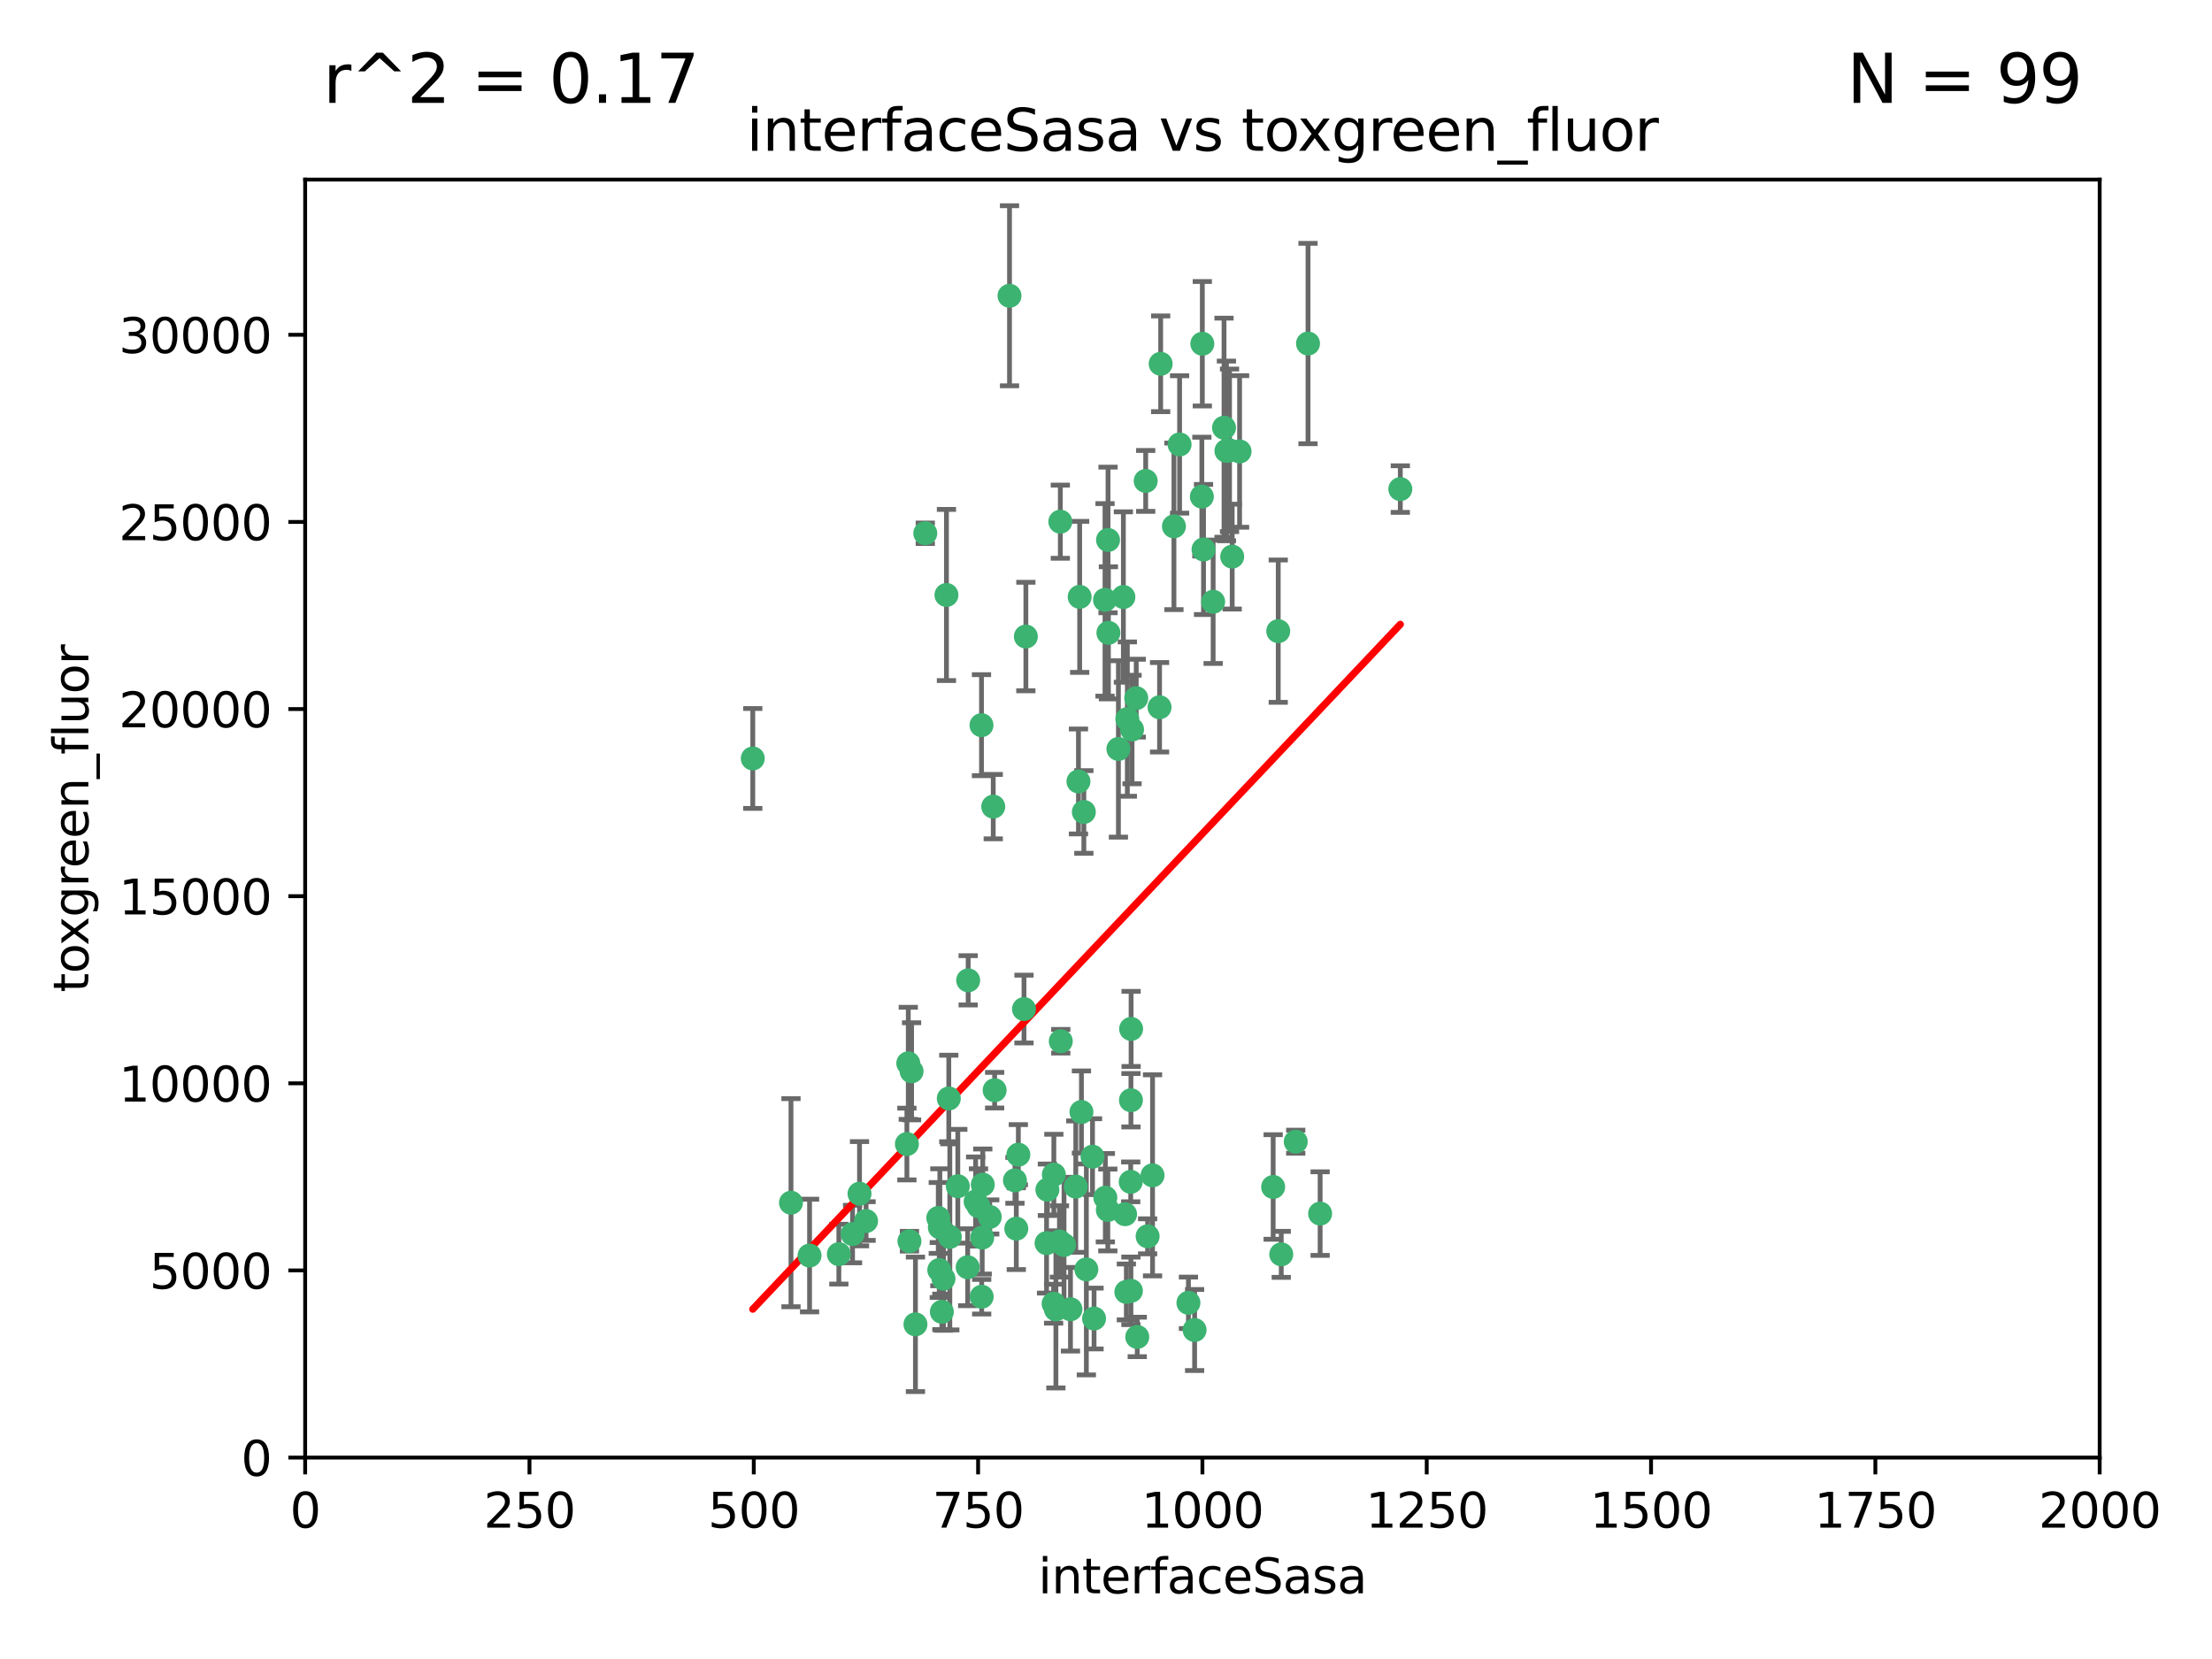 <?xml version="1.0" encoding="utf-8" standalone="no"?>
<!DOCTYPE svg PUBLIC "-//W3C//DTD SVG 1.1//EN"
  "http://www.w3.org/Graphics/SVG/1.1/DTD/svg11.dtd">
<svg xmlns:xlink="http://www.w3.org/1999/xlink" width="460.8pt" height="345.6pt" viewBox="0 0 460.8 345.6" xmlns="http://www.w3.org/2000/svg" version="1.1">
 <defs>
  <style type="text/css">*{stroke-linejoin: round; stroke-linecap: butt}</style>
 </defs>
 <g id="figure_1">
  <g id="patch_1">
   <path d="M 0 345.6 
L 460.8 345.6 
L 460.8 0 
L 0 0 
z
" style="fill: #ffffff"/>
  </g>
  <g id="axes_1">
   <g id="patch_2">
    <path d="M 63.571 303.64 
L 437.4 303.64 
L 437.4 37.411 
L 63.571 37.411 
z
" style="fill: #ffffff"/>
   </g>
   <g id="PathCollection_1">
    <defs>
     <path id="mdbbdcaba02" d="M 0 1.118 
C 0.297 1.118 0.581 1 0.791 0.791 
C 1 0.581 1.118 0.297 1.118 0 
C 1.118 -0.297 1 -0.581 0.791 -0.791 
C 0.581 -1 0.297 -1.118 0 -1.118 
C -0.297 -1.118 -0.581 -1 -0.791 -0.791 
C -1 -0.581 -1.118 -0.297 -1.118 0 
C -1.118 0.297 -1 0.581 -0.791 0.791 
C -0.581 1 -0.297 1.118 0 1.118 
z
" style="stroke: #3cb371"/>
    </defs>
    <g clip-path="url(#pfae766721c)">
     <use xlink:href="#mdbbdcaba02" x="272.484" y="71.562" style="fill: #3cb371; stroke: #3cb371"/>
     <use xlink:href="#mdbbdcaba02" x="266.28" y="131.48" style="fill: #3cb371; stroke: #3cb371"/>
     <use xlink:href="#mdbbdcaba02" x="250.716" y="114.467" style="fill: #3cb371; stroke: #3cb371"/>
     <use xlink:href="#mdbbdcaba02" x="254.987" y="89.097" style="fill: #3cb371; stroke: #3cb371"/>
     <use xlink:href="#mdbbdcaba02" x="220.886" y="108.676" style="fill: #3cb371; stroke: #3cb371"/>
     <use xlink:href="#mdbbdcaba02" x="174.75" y="261.259" style="fill: #3cb371; stroke: #3cb371"/>
     <use xlink:href="#mdbbdcaba02" x="241.787" y="75.786" style="fill: #3cb371; stroke: #3cb371"/>
     <use xlink:href="#mdbbdcaba02" x="252.721" y="125.356" style="fill: #3cb371; stroke: #3cb371"/>
     <use xlink:href="#mdbbdcaba02" x="258.229" y="94.046" style="fill: #3cb371; stroke: #3cb371"/>
     <use xlink:href="#mdbbdcaba02" x="232.987" y="156.019" style="fill: #3cb371; stroke: #3cb371"/>
     <use xlink:href="#mdbbdcaba02" x="241.557" y="147.335" style="fill: #3cb371; stroke: #3cb371"/>
     <use xlink:href="#mdbbdcaba02" x="230.194" y="124.965" style="fill: #3cb371; stroke: #3cb371"/>
     <use xlink:href="#mdbbdcaba02" x="255.489" y="93.933" style="fill: #3cb371; stroke: #3cb371"/>
     <use xlink:href="#mdbbdcaba02" x="256.689" y="115.953" style="fill: #3cb371; stroke: #3cb371"/>
     <use xlink:href="#mdbbdcaba02" x="244.553" y="109.646" style="fill: #3cb371; stroke: #3cb371"/>
     <use xlink:href="#mdbbdcaba02" x="250.368" y="103.453" style="fill: #3cb371; stroke: #3cb371"/>
     <use xlink:href="#mdbbdcaba02" x="256.134" y="93.812" style="fill: #3cb371; stroke: #3cb371"/>
     <use xlink:href="#mdbbdcaba02" x="234.02" y="124.367" style="fill: #3cb371; stroke: #3cb371"/>
     <use xlink:href="#mdbbdcaba02" x="238.669" y="100.184" style="fill: #3cb371; stroke: #3cb371"/>
     <use xlink:href="#mdbbdcaba02" x="245.731" y="92.588" style="fill: #3cb371; stroke: #3cb371"/>
     <use xlink:href="#mdbbdcaba02" x="266.908" y="261.303" style="fill: #3cb371; stroke: #3cb371"/>
     <use xlink:href="#mdbbdcaba02" x="269.927" y="237.833" style="fill: #3cb371; stroke: #3cb371"/>
     <use xlink:href="#mdbbdcaba02" x="240.095" y="244.844" style="fill: #3cb371; stroke: #3cb371"/>
     <use xlink:href="#mdbbdcaba02" x="291.711" y="101.886" style="fill: #3cb371; stroke: #3cb371"/>
     <use xlink:href="#mdbbdcaba02" x="224.916" y="124.337" style="fill: #3cb371; stroke: #3cb371"/>
     <use xlink:href="#mdbbdcaba02" x="250.465" y="71.61" style="fill: #3cb371; stroke: #3cb371"/>
     <use xlink:href="#mdbbdcaba02" x="204.462" y="151.067" style="fill: #3cb371; stroke: #3cb371"/>
     <use xlink:href="#mdbbdcaba02" x="201.688" y="204.22" style="fill: #3cb371; stroke: #3cb371"/>
     <use xlink:href="#mdbbdcaba02" x="204.731" y="246.787" style="fill: #3cb371; stroke: #3cb371"/>
     <use xlink:href="#mdbbdcaba02" x="192.753" y="111.087" style="fill: #3cb371; stroke: #3cb371"/>
     <use xlink:href="#mdbbdcaba02" x="230.822" y="112.487" style="fill: #3cb371; stroke: #3cb371"/>
     <use xlink:href="#mdbbdcaba02" x="210.301" y="61.614" style="fill: #3cb371; stroke: #3cb371"/>
     <use xlink:href="#mdbbdcaba02" x="224.662" y="162.792" style="fill: #3cb371; stroke: #3cb371"/>
     <use xlink:href="#mdbbdcaba02" x="204.503" y="270.13" style="fill: #3cb371; stroke: #3cb371"/>
     <use xlink:href="#mdbbdcaba02" x="275.007" y="252.814" style="fill: #3cb371; stroke: #3cb371"/>
     <use xlink:href="#mdbbdcaba02" x="236.699" y="145.439" style="fill: #3cb371; stroke: #3cb371"/>
     <use xlink:href="#mdbbdcaba02" x="219.534" y="244.691" style="fill: #3cb371; stroke: #3cb371"/>
     <use xlink:href="#mdbbdcaba02" x="265.222" y="247.267" style="fill: #3cb371; stroke: #3cb371"/>
     <use xlink:href="#mdbbdcaba02" x="179.053" y="248.674" style="fill: #3cb371; stroke: #3cb371"/>
     <use xlink:href="#mdbbdcaba02" x="230.901" y="131.829" style="fill: #3cb371; stroke: #3cb371"/>
     <use xlink:href="#mdbbdcaba02" x="234.375" y="252.941" style="fill: #3cb371; stroke: #3cb371"/>
     <use xlink:href="#mdbbdcaba02" x="221.654" y="259.35" style="fill: #3cb371; stroke: #3cb371"/>
     <use xlink:href="#mdbbdcaba02" x="212.14" y="240.543" style="fill: #3cb371; stroke: #3cb371"/>
     <use xlink:href="#mdbbdcaba02" x="239.071" y="257.545" style="fill: #3cb371; stroke: #3cb371"/>
     <use xlink:href="#mdbbdcaba02" x="213.706" y="132.603" style="fill: #3cb371; stroke: #3cb371"/>
     <use xlink:href="#mdbbdcaba02" x="195.666" y="264.57" style="fill: #3cb371; stroke: #3cb371"/>
     <use xlink:href="#mdbbdcaba02" x="206.91" y="168.036" style="fill: #3cb371; stroke: #3cb371"/>
     <use xlink:href="#mdbbdcaba02" x="235.596" y="229.198" style="fill: #3cb371; stroke: #3cb371"/>
     <use xlink:href="#mdbbdcaba02" x="247.573" y="271.4" style="fill: #3cb371; stroke: #3cb371"/>
     <use xlink:href="#mdbbdcaba02" x="230.779" y="252.059" style="fill: #3cb371; stroke: #3cb371"/>
     <use xlink:href="#mdbbdcaba02" x="224.106" y="247.195" style="fill: #3cb371; stroke: #3cb371"/>
     <use xlink:href="#mdbbdcaba02" x="235.59" y="268.906" style="fill: #3cb371; stroke: #3cb371"/>
     <use xlink:href="#mdbbdcaba02" x="220.703" y="258.613" style="fill: #3cb371; stroke: #3cb371"/>
     <use xlink:href="#mdbbdcaba02" x="201.587" y="263.993" style="fill: #3cb371; stroke: #3cb371"/>
     <use xlink:href="#mdbbdcaba02" x="211.714" y="255.952" style="fill: #3cb371; stroke: #3cb371"/>
     <use xlink:href="#mdbbdcaba02" x="236.912" y="278.508" style="fill: #3cb371; stroke: #3cb371"/>
     <use xlink:href="#mdbbdcaba02" x="203.841" y="251.277" style="fill: #3cb371; stroke: #3cb371"/>
     <use xlink:href="#mdbbdcaba02" x="219.488" y="271.584" style="fill: #3cb371; stroke: #3cb371"/>
     <use xlink:href="#mdbbdcaba02" x="196.206" y="273.278" style="fill: #3cb371; stroke: #3cb371"/>
     <use xlink:href="#mdbbdcaba02" x="189.211" y="221.508" style="fill: #3cb371; stroke: #3cb371"/>
     <use xlink:href="#mdbbdcaba02" x="226.308" y="264.442" style="fill: #3cb371; stroke: #3cb371"/>
     <use xlink:href="#mdbbdcaba02" x="188.922" y="238.323" style="fill: #3cb371; stroke: #3cb371"/>
     <use xlink:href="#mdbbdcaba02" x="203.241" y="250.302" style="fill: #3cb371; stroke: #3cb371"/>
     <use xlink:href="#mdbbdcaba02" x="196.546" y="266.371" style="fill: #3cb371; stroke: #3cb371"/>
     <use xlink:href="#mdbbdcaba02" x="195.462" y="253.724" style="fill: #3cb371; stroke: #3cb371"/>
     <use xlink:href="#mdbbdcaba02" x="206.181" y="253.509" style="fill: #3cb371; stroke: #3cb371"/>
     <use xlink:href="#mdbbdcaba02" x="248.859" y="277.063" style="fill: #3cb371; stroke: #3cb371"/>
     <use xlink:href="#mdbbdcaba02" x="220.981" y="216.908" style="fill: #3cb371; stroke: #3cb371"/>
     <use xlink:href="#mdbbdcaba02" x="195.787" y="255.666" style="fill: #3cb371; stroke: #3cb371"/>
     <use xlink:href="#mdbbdcaba02" x="213.318" y="210.208" style="fill: #3cb371; stroke: #3cb371"/>
     <use xlink:href="#mdbbdcaba02" x="235.826" y="151.97" style="fill: #3cb371; stroke: #3cb371"/>
     <use xlink:href="#mdbbdcaba02" x="189.452" y="258.565" style="fill: #3cb371; stroke: #3cb371"/>
     <use xlink:href="#mdbbdcaba02" x="204.611" y="257.812" style="fill: #3cb371; stroke: #3cb371"/>
     <use xlink:href="#mdbbdcaba02" x="218.192" y="247.85" style="fill: #3cb371; stroke: #3cb371"/>
     <use xlink:href="#mdbbdcaba02" x="219.963" y="272.768" style="fill: #3cb371; stroke: #3cb371"/>
     <use xlink:href="#mdbbdcaba02" x="177.602" y="257.076" style="fill: #3cb371; stroke: #3cb371"/>
     <use xlink:href="#mdbbdcaba02" x="189.899" y="223.176" style="fill: #3cb371; stroke: #3cb371"/>
     <use xlink:href="#mdbbdcaba02" x="227.589" y="240.958" style="fill: #3cb371; stroke: #3cb371"/>
     <use xlink:href="#mdbbdcaba02" x="227.91" y="274.674" style="fill: #3cb371; stroke: #3cb371"/>
     <use xlink:href="#mdbbdcaba02" x="180.421" y="254.362" style="fill: #3cb371; stroke: #3cb371"/>
     <use xlink:href="#mdbbdcaba02" x="197.864" y="257.661" style="fill: #3cb371; stroke: #3cb371"/>
     <use xlink:href="#mdbbdcaba02" x="190.705" y="275.887" style="fill: #3cb371; stroke: #3cb371"/>
     <use xlink:href="#mdbbdcaba02" x="235.63" y="214.339" style="fill: #3cb371; stroke: #3cb371"/>
     <use xlink:href="#mdbbdcaba02" x="234.846" y="149.795" style="fill: #3cb371; stroke: #3cb371"/>
     <use xlink:href="#mdbbdcaba02" x="234.641" y="269.137" style="fill: #3cb371; stroke: #3cb371"/>
     <use xlink:href="#mdbbdcaba02" x="168.647" y="261.551" style="fill: #3cb371; stroke: #3cb371"/>
     <use xlink:href="#mdbbdcaba02" x="223" y="272.741" style="fill: #3cb371; stroke: #3cb371"/>
     <use xlink:href="#mdbbdcaba02" x="197.163" y="123.943" style="fill: #3cb371; stroke: #3cb371"/>
     <use xlink:href="#mdbbdcaba02" x="225.284" y="231.646" style="fill: #3cb371; stroke: #3cb371"/>
     <use xlink:href="#mdbbdcaba02" x="218.019" y="258.966" style="fill: #3cb371; stroke: #3cb371"/>
     <use xlink:href="#mdbbdcaba02" x="225.785" y="169.147" style="fill: #3cb371; stroke: #3cb371"/>
     <use xlink:href="#mdbbdcaba02" x="211.432" y="245.892" style="fill: #3cb371; stroke: #3cb371"/>
     <use xlink:href="#mdbbdcaba02" x="199.529" y="247.114" style="fill: #3cb371; stroke: #3cb371"/>
     <use xlink:href="#mdbbdcaba02" x="235.549" y="246.204" style="fill: #3cb371; stroke: #3cb371"/>
     <use xlink:href="#mdbbdcaba02" x="197.651" y="228.828" style="fill: #3cb371; stroke: #3cb371"/>
     <use xlink:href="#mdbbdcaba02" x="207.202" y="227.107" style="fill: #3cb371; stroke: #3cb371"/>
     <use xlink:href="#mdbbdcaba02" x="156.817" y="157.999" style="fill: #3cb371; stroke: #3cb371"/>
     <use xlink:href="#mdbbdcaba02" x="164.776" y="250.544" style="fill: #3cb371; stroke: #3cb371"/>
     <use xlink:href="#mdbbdcaba02" x="230.263" y="249.505" style="fill: #3cb371; stroke: #3cb371"/>
    </g>
   </g>
   <g id="matplotlib.axis_1">
    <g id="xtick_1">
     <g id="line2d_1">
      <defs>
       <path id="m5b335662be" d="M 0 0 
L 0 3.5 
" style="stroke: #000000; stroke-width: 0.8"/>
      </defs>
      <g>
       <use xlink:href="#m5b335662be" x="63.571" y="303.64" style="stroke: #000000; stroke-width: 0.8"/>
      </g>
     </g>
     <g id="text_1">
      <!-- 0 -->
      <g transform="translate(60.39 318.238)scale(0.1 -0.1)">
       <defs>
        <path id="DejaVuSans-30" d="M 2034 4250 
Q 1547 4250 1301 3770 
Q 1056 3291 1056 2328 
Q 1056 1369 1301 889 
Q 1547 409 2034 409 
Q 2525 409 2770 889 
Q 3016 1369 3016 2328 
Q 3016 3291 2770 3770 
Q 2525 4250 2034 4250 
z
M 2034 4750 
Q 2819 4750 3233 4129 
Q 3647 3509 3647 2328 
Q 3647 1150 3233 529 
Q 2819 -91 2034 -91 
Q 1250 -91 836 529 
Q 422 1150 422 2328 
Q 422 3509 836 4129 
Q 1250 4750 2034 4750 
z
" transform="scale(0.016)"/>
       </defs>
       <use xlink:href="#DejaVuSans-30"/>
      </g>
     </g>
    </g>
    <g id="xtick_2">
     <g id="line2d_2">
      <g>
       <use xlink:href="#m5b335662be" x="110.3" y="303.64" style="stroke: #000000; stroke-width: 0.8"/>
      </g>
     </g>
     <g id="text_2">
      <!-- 250 -->
      <g transform="translate(100.756 318.238)scale(0.1 -0.1)">
       <defs>
        <path id="DejaVuSans-32" d="M 1228 531 
L 3431 531 
L 3431 0 
L 469 0 
L 469 531 
Q 828 903 1448 1529 
Q 2069 2156 2228 2338 
Q 2531 2678 2651 2914 
Q 2772 3150 2772 3378 
Q 2772 3750 2511 3984 
Q 2250 4219 1831 4219 
Q 1534 4219 1204 4116 
Q 875 4013 500 3803 
L 500 4441 
Q 881 4594 1212 4672 
Q 1544 4750 1819 4750 
Q 2544 4750 2975 4387 
Q 3406 4025 3406 3419 
Q 3406 3131 3298 2873 
Q 3191 2616 2906 2266 
Q 2828 2175 2409 1742 
Q 1991 1309 1228 531 
z
" transform="scale(0.016)"/>
        <path id="DejaVuSans-35" d="M 691 4666 
L 3169 4666 
L 3169 4134 
L 1269 4134 
L 1269 2991 
Q 1406 3038 1543 3061 
Q 1681 3084 1819 3084 
Q 2600 3084 3056 2656 
Q 3513 2228 3513 1497 
Q 3513 744 3044 326 
Q 2575 -91 1722 -91 
Q 1428 -91 1123 -41 
Q 819 9 494 109 
L 494 744 
Q 775 591 1075 516 
Q 1375 441 1709 441 
Q 2250 441 2565 725 
Q 2881 1009 2881 1497 
Q 2881 1984 2565 2268 
Q 2250 2553 1709 2553 
Q 1456 2553 1204 2497 
Q 953 2441 691 2322 
L 691 4666 
z
" transform="scale(0.016)"/>
       </defs>
       <use xlink:href="#DejaVuSans-32"/>
       <use xlink:href="#DejaVuSans-35" x="63.623"/>
       <use xlink:href="#DejaVuSans-30" x="127.246"/>
      </g>
     </g>
    </g>
    <g id="xtick_3">
     <g id="line2d_3">
      <g>
       <use xlink:href="#m5b335662be" x="157.028" y="303.64" style="stroke: #000000; stroke-width: 0.8"/>
      </g>
     </g>
     <g id="text_3">
      <!-- 500 -->
      <g transform="translate(147.485 318.238)scale(0.1 -0.1)">
       <use xlink:href="#DejaVuSans-35"/>
       <use xlink:href="#DejaVuSans-30" x="63.623"/>
       <use xlink:href="#DejaVuSans-30" x="127.246"/>
      </g>
     </g>
    </g>
    <g id="xtick_4">
     <g id="line2d_4">
      <g>
       <use xlink:href="#m5b335662be" x="203.757" y="303.64" style="stroke: #000000; stroke-width: 0.8"/>
      </g>
     </g>
     <g id="text_4">
      <!-- 750 -->
      <g transform="translate(194.213 318.238)scale(0.1 -0.1)">
       <defs>
        <path id="DejaVuSans-37" d="M 525 4666 
L 3525 4666 
L 3525 4397 
L 1831 0 
L 1172 0 
L 2766 4134 
L 525 4134 
L 525 4666 
z
" transform="scale(0.016)"/>
       </defs>
       <use xlink:href="#DejaVuSans-37"/>
       <use xlink:href="#DejaVuSans-35" x="63.623"/>
       <use xlink:href="#DejaVuSans-30" x="127.246"/>
      </g>
     </g>
    </g>
    <g id="xtick_5">
     <g id="line2d_5">
      <g>
       <use xlink:href="#m5b335662be" x="250.486" y="303.64" style="stroke: #000000; stroke-width: 0.8"/>
      </g>
     </g>
     <g id="text_5">
      <!-- 1000 -->
      <g transform="translate(237.761 318.238)scale(0.1 -0.1)">
       <defs>
        <path id="DejaVuSans-31" d="M 794 531 
L 1825 531 
L 1825 4091 
L 703 3866 
L 703 4441 
L 1819 4666 
L 2450 4666 
L 2450 531 
L 3481 531 
L 3481 0 
L 794 0 
L 794 531 
z
" transform="scale(0.016)"/>
       </defs>
       <use xlink:href="#DejaVuSans-31"/>
       <use xlink:href="#DejaVuSans-30" x="63.623"/>
       <use xlink:href="#DejaVuSans-30" x="127.246"/>
       <use xlink:href="#DejaVuSans-30" x="190.869"/>
      </g>
     </g>
    </g>
    <g id="xtick_6">
     <g id="line2d_6">
      <g>
       <use xlink:href="#m5b335662be" x="297.214" y="303.64" style="stroke: #000000; stroke-width: 0.8"/>
      </g>
     </g>
     <g id="text_6">
      <!-- 1250 -->
      <g transform="translate(284.489 318.238)scale(0.1 -0.1)">
       <use xlink:href="#DejaVuSans-31"/>
       <use xlink:href="#DejaVuSans-32" x="63.623"/>
       <use xlink:href="#DejaVuSans-35" x="127.246"/>
       <use xlink:href="#DejaVuSans-30" x="190.869"/>
      </g>
     </g>
    </g>
    <g id="xtick_7">
     <g id="line2d_7">
      <g>
       <use xlink:href="#m5b335662be" x="343.943" y="303.64" style="stroke: #000000; stroke-width: 0.8"/>
      </g>
     </g>
     <g id="text_7">
      <!-- 1500 -->
      <g transform="translate(331.218 318.238)scale(0.1 -0.1)">
       <use xlink:href="#DejaVuSans-31"/>
       <use xlink:href="#DejaVuSans-35" x="63.623"/>
       <use xlink:href="#DejaVuSans-30" x="127.246"/>
       <use xlink:href="#DejaVuSans-30" x="190.869"/>
      </g>
     </g>
    </g>
    <g id="xtick_8">
     <g id="line2d_8">
      <g>
       <use xlink:href="#m5b335662be" x="390.671" y="303.64" style="stroke: #000000; stroke-width: 0.8"/>
      </g>
     </g>
     <g id="text_8">
      <!-- 1750 -->
      <g transform="translate(377.946 318.238)scale(0.1 -0.1)">
       <use xlink:href="#DejaVuSans-31"/>
       <use xlink:href="#DejaVuSans-37" x="63.623"/>
       <use xlink:href="#DejaVuSans-35" x="127.246"/>
       <use xlink:href="#DejaVuSans-30" x="190.869"/>
      </g>
     </g>
    </g>
    <g id="xtick_9">
     <g id="line2d_9">
      <g>
       <use xlink:href="#m5b335662be" x="437.4" y="303.64" style="stroke: #000000; stroke-width: 0.8"/>
      </g>
     </g>
     <g id="text_9">
      <!-- 2000 -->
      <g transform="translate(424.675 318.238)scale(0.1 -0.1)">
       <use xlink:href="#DejaVuSans-32"/>
       <use xlink:href="#DejaVuSans-30" x="63.623"/>
       <use xlink:href="#DejaVuSans-30" x="127.246"/>
       <use xlink:href="#DejaVuSans-30" x="190.869"/>
      </g>
     </g>
    </g>
    <g id="text_10">
     <!-- interfaceSasa -->
     <g transform="translate(216.279 331.917)scale(0.1 -0.1)">
      <defs>
       <path id="DejaVuSans-69" d="M 603 3500 
L 1178 3500 
L 1178 0 
L 603 0 
L 603 3500 
z
M 603 4863 
L 1178 4863 
L 1178 4134 
L 603 4134 
L 603 4863 
z
" transform="scale(0.016)"/>
       <path id="DejaVuSans-6e" d="M 3513 2113 
L 3513 0 
L 2938 0 
L 2938 2094 
Q 2938 2591 2744 2837 
Q 2550 3084 2163 3084 
Q 1697 3084 1428 2787 
Q 1159 2491 1159 1978 
L 1159 0 
L 581 0 
L 581 3500 
L 1159 3500 
L 1159 2956 
Q 1366 3272 1645 3428 
Q 1925 3584 2291 3584 
Q 2894 3584 3203 3211 
Q 3513 2838 3513 2113 
z
" transform="scale(0.016)"/>
       <path id="DejaVuSans-74" d="M 1172 4494 
L 1172 3500 
L 2356 3500 
L 2356 3053 
L 1172 3053 
L 1172 1153 
Q 1172 725 1289 603 
Q 1406 481 1766 481 
L 2356 481 
L 2356 0 
L 1766 0 
Q 1100 0 847 248 
Q 594 497 594 1153 
L 594 3053 
L 172 3053 
L 172 3500 
L 594 3500 
L 594 4494 
L 1172 4494 
z
" transform="scale(0.016)"/>
       <path id="DejaVuSans-65" d="M 3597 1894 
L 3597 1613 
L 953 1613 
Q 991 1019 1311 708 
Q 1631 397 2203 397 
Q 2534 397 2845 478 
Q 3156 559 3463 722 
L 3463 178 
Q 3153 47 2828 -22 
Q 2503 -91 2169 -91 
Q 1331 -91 842 396 
Q 353 884 353 1716 
Q 353 2575 817 3079 
Q 1281 3584 2069 3584 
Q 2775 3584 3186 3129 
Q 3597 2675 3597 1894 
z
M 3022 2063 
Q 3016 2534 2758 2815 
Q 2500 3097 2075 3097 
Q 1594 3097 1305 2825 
Q 1016 2553 972 2059 
L 3022 2063 
z
" transform="scale(0.016)"/>
       <path id="DejaVuSans-72" d="M 2631 2963 
Q 2534 3019 2420 3045 
Q 2306 3072 2169 3072 
Q 1681 3072 1420 2755 
Q 1159 2438 1159 1844 
L 1159 0 
L 581 0 
L 581 3500 
L 1159 3500 
L 1159 2956 
Q 1341 3275 1631 3429 
Q 1922 3584 2338 3584 
Q 2397 3584 2469 3576 
Q 2541 3569 2628 3553 
L 2631 2963 
z
" transform="scale(0.016)"/>
       <path id="DejaVuSans-66" d="M 2375 4863 
L 2375 4384 
L 1825 4384 
Q 1516 4384 1395 4259 
Q 1275 4134 1275 3809 
L 1275 3500 
L 2222 3500 
L 2222 3053 
L 1275 3053 
L 1275 0 
L 697 0 
L 697 3053 
L 147 3053 
L 147 3500 
L 697 3500 
L 697 3744 
Q 697 4328 969 4595 
Q 1241 4863 1831 4863 
L 2375 4863 
z
" transform="scale(0.016)"/>
       <path id="DejaVuSans-61" d="M 2194 1759 
Q 1497 1759 1228 1600 
Q 959 1441 959 1056 
Q 959 750 1161 570 
Q 1363 391 1709 391 
Q 2188 391 2477 730 
Q 2766 1069 2766 1631 
L 2766 1759 
L 2194 1759 
z
M 3341 1997 
L 3341 0 
L 2766 0 
L 2766 531 
Q 2569 213 2275 61 
Q 1981 -91 1556 -91 
Q 1019 -91 701 211 
Q 384 513 384 1019 
Q 384 1609 779 1909 
Q 1175 2209 1959 2209 
L 2766 2209 
L 2766 2266 
Q 2766 2663 2505 2880 
Q 2244 3097 1772 3097 
Q 1472 3097 1187 3025 
Q 903 2953 641 2809 
L 641 3341 
Q 956 3463 1253 3523 
Q 1550 3584 1831 3584 
Q 2591 3584 2966 3190 
Q 3341 2797 3341 1997 
z
" transform="scale(0.016)"/>
       <path id="DejaVuSans-63" d="M 3122 3366 
L 3122 2828 
Q 2878 2963 2633 3030 
Q 2388 3097 2138 3097 
Q 1578 3097 1268 2742 
Q 959 2388 959 1747 
Q 959 1106 1268 751 
Q 1578 397 2138 397 
Q 2388 397 2633 464 
Q 2878 531 3122 666 
L 3122 134 
Q 2881 22 2623 -34 
Q 2366 -91 2075 -91 
Q 1284 -91 818 406 
Q 353 903 353 1747 
Q 353 2603 823 3093 
Q 1294 3584 2113 3584 
Q 2378 3584 2631 3529 
Q 2884 3475 3122 3366 
z
" transform="scale(0.016)"/>
       <path id="DejaVuSans-53" d="M 3425 4513 
L 3425 3897 
Q 3066 4069 2747 4153 
Q 2428 4238 2131 4238 
Q 1616 4238 1336 4038 
Q 1056 3838 1056 3469 
Q 1056 3159 1242 3001 
Q 1428 2844 1947 2747 
L 2328 2669 
Q 3034 2534 3370 2195 
Q 3706 1856 3706 1288 
Q 3706 609 3251 259 
Q 2797 -91 1919 -91 
Q 1588 -91 1214 -16 
Q 841 59 441 206 
L 441 856 
Q 825 641 1194 531 
Q 1563 422 1919 422 
Q 2459 422 2753 634 
Q 3047 847 3047 1241 
Q 3047 1584 2836 1778 
Q 2625 1972 2144 2069 
L 1759 2144 
Q 1053 2284 737 2584 
Q 422 2884 422 3419 
Q 422 4038 858 4394 
Q 1294 4750 2059 4750 
Q 2388 4750 2728 4690 
Q 3069 4631 3425 4513 
z
" transform="scale(0.016)"/>
       <path id="DejaVuSans-73" d="M 2834 3397 
L 2834 2853 
Q 2591 2978 2328 3040 
Q 2066 3103 1784 3103 
Q 1356 3103 1142 2972 
Q 928 2841 928 2578 
Q 928 2378 1081 2264 
Q 1234 2150 1697 2047 
L 1894 2003 
Q 2506 1872 2764 1633 
Q 3022 1394 3022 966 
Q 3022 478 2636 193 
Q 2250 -91 1575 -91 
Q 1294 -91 989 -36 
Q 684 19 347 128 
L 347 722 
Q 666 556 975 473 
Q 1284 391 1588 391 
Q 1994 391 2212 530 
Q 2431 669 2431 922 
Q 2431 1156 2273 1281 
Q 2116 1406 1581 1522 
L 1381 1569 
Q 847 1681 609 1914 
Q 372 2147 372 2553 
Q 372 3047 722 3315 
Q 1072 3584 1716 3584 
Q 2034 3584 2315 3537 
Q 2597 3491 2834 3397 
z
" transform="scale(0.016)"/>
      </defs>
      <use xlink:href="#DejaVuSans-69"/>
      <use xlink:href="#DejaVuSans-6e" x="27.783"/>
      <use xlink:href="#DejaVuSans-74" x="91.162"/>
      <use xlink:href="#DejaVuSans-65" x="130.371"/>
      <use xlink:href="#DejaVuSans-72" x="191.895"/>
      <use xlink:href="#DejaVuSans-66" x="233.008"/>
      <use xlink:href="#DejaVuSans-61" x="268.213"/>
      <use xlink:href="#DejaVuSans-63" x="329.492"/>
      <use xlink:href="#DejaVuSans-65" x="384.473"/>
      <use xlink:href="#DejaVuSans-53" x="445.996"/>
      <use xlink:href="#DejaVuSans-61" x="509.473"/>
      <use xlink:href="#DejaVuSans-73" x="570.752"/>
      <use xlink:href="#DejaVuSans-61" x="622.852"/>
     </g>
    </g>
   </g>
   <g id="matplotlib.axis_2">
    <g id="ytick_1">
     <g id="line2d_10">
      <defs>
       <path id="m8606a0e297" d="M 0 0 
L -3.5 0 
" style="stroke: #000000; stroke-width: 0.8"/>
      </defs>
      <g>
       <use xlink:href="#m8606a0e297" x="63.571" y="303.64" style="stroke: #000000; stroke-width: 0.8"/>
      </g>
     </g>
     <g id="text_11">
      <!-- 0 -->
      <g transform="translate(50.209 307.439)scale(0.1 -0.1)">
       <use xlink:href="#DejaVuSans-30"/>
      </g>
     </g>
    </g>
    <g id="ytick_2">
     <g id="line2d_11">
      <g>
       <use xlink:href="#m8606a0e297" x="63.571" y="264.657" style="stroke: #000000; stroke-width: 0.8"/>
      </g>
     </g>
     <g id="text_12">
      <!-- 5000 -->
      <g transform="translate(31.121 268.457)scale(0.1 -0.1)">
       <use xlink:href="#DejaVuSans-35"/>
       <use xlink:href="#DejaVuSans-30" x="63.623"/>
       <use xlink:href="#DejaVuSans-30" x="127.246"/>
       <use xlink:href="#DejaVuSans-30" x="190.869"/>
      </g>
     </g>
    </g>
    <g id="ytick_3">
     <g id="line2d_12">
      <g>
       <use xlink:href="#m8606a0e297" x="63.571" y="225.675" style="stroke: #000000; stroke-width: 0.8"/>
      </g>
     </g>
     <g id="text_13">
      <!-- 10000 -->
      <g transform="translate(24.759 229.474)scale(0.1 -0.1)">
       <use xlink:href="#DejaVuSans-31"/>
       <use xlink:href="#DejaVuSans-30" x="63.623"/>
       <use xlink:href="#DejaVuSans-30" x="127.246"/>
       <use xlink:href="#DejaVuSans-30" x="190.869"/>
       <use xlink:href="#DejaVuSans-30" x="254.492"/>
      </g>
     </g>
    </g>
    <g id="ytick_4">
     <g id="line2d_13">
      <g>
       <use xlink:href="#m8606a0e297" x="63.571" y="186.692" style="stroke: #000000; stroke-width: 0.8"/>
      </g>
     </g>
     <g id="text_14">
      <!-- 15000 -->
      <g transform="translate(24.759 190.492)scale(0.1 -0.1)">
       <use xlink:href="#DejaVuSans-31"/>
       <use xlink:href="#DejaVuSans-35" x="63.623"/>
       <use xlink:href="#DejaVuSans-30" x="127.246"/>
       <use xlink:href="#DejaVuSans-30" x="190.869"/>
       <use xlink:href="#DejaVuSans-30" x="254.492"/>
      </g>
     </g>
    </g>
    <g id="ytick_5">
     <g id="line2d_14">
      <g>
       <use xlink:href="#m8606a0e297" x="63.571" y="147.71" style="stroke: #000000; stroke-width: 0.8"/>
      </g>
     </g>
     <g id="text_15">
      <!-- 20000 -->
      <g transform="translate(24.759 151.509)scale(0.1 -0.1)">
       <use xlink:href="#DejaVuSans-32"/>
       <use xlink:href="#DejaVuSans-30" x="63.623"/>
       <use xlink:href="#DejaVuSans-30" x="127.246"/>
       <use xlink:href="#DejaVuSans-30" x="190.869"/>
       <use xlink:href="#DejaVuSans-30" x="254.492"/>
      </g>
     </g>
    </g>
    <g id="ytick_6">
     <g id="line2d_15">
      <g>
       <use xlink:href="#m8606a0e297" x="63.571" y="108.727" style="stroke: #000000; stroke-width: 0.8"/>
      </g>
     </g>
     <g id="text_16">
      <!-- 25000 -->
      <g transform="translate(24.759 112.527)scale(0.1 -0.1)">
       <use xlink:href="#DejaVuSans-32"/>
       <use xlink:href="#DejaVuSans-35" x="63.623"/>
       <use xlink:href="#DejaVuSans-30" x="127.246"/>
       <use xlink:href="#DejaVuSans-30" x="190.869"/>
       <use xlink:href="#DejaVuSans-30" x="254.492"/>
      </g>
     </g>
    </g>
    <g id="ytick_7">
     <g id="line2d_16">
      <g>
       <use xlink:href="#m8606a0e297" x="63.571" y="69.745" style="stroke: #000000; stroke-width: 0.8"/>
      </g>
     </g>
     <g id="text_17">
      <!-- 30000 -->
      <g transform="translate(24.759 73.544)scale(0.1 -0.1)">
       <defs>
        <path id="DejaVuSans-33" d="M 2597 2516 
Q 3050 2419 3304 2112 
Q 3559 1806 3559 1356 
Q 3559 666 3084 287 
Q 2609 -91 1734 -91 
Q 1441 -91 1130 -33 
Q 819 25 488 141 
L 488 750 
Q 750 597 1062 519 
Q 1375 441 1716 441 
Q 2309 441 2620 675 
Q 2931 909 2931 1356 
Q 2931 1769 2642 2001 
Q 2353 2234 1838 2234 
L 1294 2234 
L 1294 2753 
L 1863 2753 
Q 2328 2753 2575 2939 
Q 2822 3125 2822 3475 
Q 2822 3834 2567 4026 
Q 2313 4219 1838 4219 
Q 1578 4219 1281 4162 
Q 984 4106 628 3988 
L 628 4550 
Q 988 4650 1302 4700 
Q 1616 4750 1894 4750 
Q 2613 4750 3031 4423 
Q 3450 4097 3450 3541 
Q 3450 3153 3228 2886 
Q 3006 2619 2597 2516 
z
" transform="scale(0.016)"/>
       </defs>
       <use xlink:href="#DejaVuSans-33"/>
       <use xlink:href="#DejaVuSans-30" x="63.623"/>
       <use xlink:href="#DejaVuSans-30" x="127.246"/>
       <use xlink:href="#DejaVuSans-30" x="190.869"/>
       <use xlink:href="#DejaVuSans-30" x="254.492"/>
      </g>
     </g>
    </g>
    <g id="text_18">
     <!-- toxgreen_fluor -->
     <g transform="translate(18.401 206.72)rotate(-90)scale(0.1 -0.1)">
      <defs>
       <path id="DejaVuSans-6f" d="M 1959 3097 
Q 1497 3097 1228 2736 
Q 959 2375 959 1747 
Q 959 1119 1226 758 
Q 1494 397 1959 397 
Q 2419 397 2687 759 
Q 2956 1122 2956 1747 
Q 2956 2369 2687 2733 
Q 2419 3097 1959 3097 
z
M 1959 3584 
Q 2709 3584 3137 3096 
Q 3566 2609 3566 1747 
Q 3566 888 3137 398 
Q 2709 -91 1959 -91 
Q 1206 -91 779 398 
Q 353 888 353 1747 
Q 353 2609 779 3096 
Q 1206 3584 1959 3584 
z
" transform="scale(0.016)"/>
       <path id="DejaVuSans-78" d="M 3513 3500 
L 2247 1797 
L 3578 0 
L 2900 0 
L 1881 1375 
L 863 0 
L 184 0 
L 1544 1831 
L 300 3500 
L 978 3500 
L 1906 2253 
L 2834 3500 
L 3513 3500 
z
" transform="scale(0.016)"/>
       <path id="DejaVuSans-67" d="M 2906 1791 
Q 2906 2416 2648 2759 
Q 2391 3103 1925 3103 
Q 1463 3103 1205 2759 
Q 947 2416 947 1791 
Q 947 1169 1205 825 
Q 1463 481 1925 481 
Q 2391 481 2648 825 
Q 2906 1169 2906 1791 
z
M 3481 434 
Q 3481 -459 3084 -895 
Q 2688 -1331 1869 -1331 
Q 1566 -1331 1297 -1286 
Q 1028 -1241 775 -1147 
L 775 -588 
Q 1028 -725 1275 -790 
Q 1522 -856 1778 -856 
Q 2344 -856 2625 -561 
Q 2906 -266 2906 331 
L 2906 616 
Q 2728 306 2450 153 
Q 2172 0 1784 0 
Q 1141 0 747 490 
Q 353 981 353 1791 
Q 353 2603 747 3093 
Q 1141 3584 1784 3584 
Q 2172 3584 2450 3431 
Q 2728 3278 2906 2969 
L 2906 3500 
L 3481 3500 
L 3481 434 
z
" transform="scale(0.016)"/>
       <path id="DejaVuSans-5f" d="M 3263 -1063 
L 3263 -1509 
L -63 -1509 
L -63 -1063 
L 3263 -1063 
z
" transform="scale(0.016)"/>
       <path id="DejaVuSans-6c" d="M 603 4863 
L 1178 4863 
L 1178 0 
L 603 0 
L 603 4863 
z
" transform="scale(0.016)"/>
       <path id="DejaVuSans-75" d="M 544 1381 
L 544 3500 
L 1119 3500 
L 1119 1403 
Q 1119 906 1312 657 
Q 1506 409 1894 409 
Q 2359 409 2629 706 
Q 2900 1003 2900 1516 
L 2900 3500 
L 3475 3500 
L 3475 0 
L 2900 0 
L 2900 538 
Q 2691 219 2414 64 
Q 2138 -91 1772 -91 
Q 1169 -91 856 284 
Q 544 659 544 1381 
z
M 1991 3584 
L 1991 3584 
z
" transform="scale(0.016)"/>
      </defs>
      <use xlink:href="#DejaVuSans-74"/>
      <use xlink:href="#DejaVuSans-6f" x="39.209"/>
      <use xlink:href="#DejaVuSans-78" x="97.266"/>
      <use xlink:href="#DejaVuSans-67" x="156.445"/>
      <use xlink:href="#DejaVuSans-72" x="219.922"/>
      <use xlink:href="#DejaVuSans-65" x="258.785"/>
      <use xlink:href="#DejaVuSans-65" x="320.309"/>
      <use xlink:href="#DejaVuSans-6e" x="381.832"/>
      <use xlink:href="#DejaVuSans-5f" x="445.211"/>
      <use xlink:href="#DejaVuSans-66" x="495.211"/>
      <use xlink:href="#DejaVuSans-6c" x="530.416"/>
      <use xlink:href="#DejaVuSans-75" x="558.199"/>
      <use xlink:href="#DejaVuSans-6f" x="621.578"/>
      <use xlink:href="#DejaVuSans-72" x="682.76"/>
     </g>
    </g>
   </g>
   <g id="LineCollection_1">
    <path d="M 272.484 92.434 
L 272.484 50.691 
" clip-path="url(#pfae766721c)" style="fill: none; stroke: #696969"/>
    <path d="M 266.28 146.307 
L 266.28 116.654 
" clip-path="url(#pfae766721c)" style="fill: none; stroke: #696969"/>
    <path d="M 250.716 128.017 
L 250.716 100.917 
" clip-path="url(#pfae766721c)" style="fill: none; stroke: #696969"/>
    <path d="M 254.987 111.917 
L 254.987 66.277 
" clip-path="url(#pfae766721c)" style="fill: none; stroke: #696969"/>
    <path d="M 220.886 116.296 
L 220.886 101.057 
" clip-path="url(#pfae766721c)" style="fill: none; stroke: #696969"/>
    <path d="M 174.75 267.49 
L 174.75 255.028 
" clip-path="url(#pfae766721c)" style="fill: none; stroke: #696969"/>
    <path d="M 241.787 85.756 
L 241.787 65.815 
" clip-path="url(#pfae766721c)" style="fill: none; stroke: #696969"/>
    <path d="M 252.721 138.211 
L 252.721 112.501 
" clip-path="url(#pfae766721c)" style="fill: none; stroke: #696969"/>
    <path d="M 258.229 109.836 
L 258.229 78.257 
" clip-path="url(#pfae766721c)" style="fill: none; stroke: #696969"/>
    <path d="M 232.987 174.39 
L 232.987 137.647 
" clip-path="url(#pfae766721c)" style="fill: none; stroke: #696969"/>
    <path d="M 241.557 156.65 
L 241.557 138.02 
" clip-path="url(#pfae766721c)" style="fill: none; stroke: #696969"/>
    <path d="M 230.194 145.018 
L 230.194 104.912 
" clip-path="url(#pfae766721c)" style="fill: none; stroke: #696969"/>
    <path d="M 255.489 112.649 
L 255.489 75.218 
" clip-path="url(#pfae766721c)" style="fill: none; stroke: #696969"/>
    <path d="M 256.689 126.872 
L 256.689 105.035 
" clip-path="url(#pfae766721c)" style="fill: none; stroke: #696969"/>
    <path d="M 244.553 126.988 
L 244.553 92.305 
" clip-path="url(#pfae766721c)" style="fill: none; stroke: #696969"/>
    <path d="M 250.368 115.826 
L 250.368 91.08 
" clip-path="url(#pfae766721c)" style="fill: none; stroke: #696969"/>
    <path d="M 256.134 110.745 
L 256.134 76.878 
" clip-path="url(#pfae766721c)" style="fill: none; stroke: #696969"/>
    <path d="M 234.02 142.114 
L 234.02 106.621 
" clip-path="url(#pfae766721c)" style="fill: none; stroke: #696969"/>
    <path d="M 238.669 106.525 
L 238.669 93.844 
" clip-path="url(#pfae766721c)" style="fill: none; stroke: #696969"/>
    <path d="M 245.731 106.902 
L 245.731 78.274 
" clip-path="url(#pfae766721c)" style="fill: none; stroke: #696969"/>
    <path d="M 266.908 266.097 
L 266.908 256.51 
" clip-path="url(#pfae766721c)" style="fill: none; stroke: #696969"/>
    <path d="M 269.927 240.234 
L 269.927 235.431 
" clip-path="url(#pfae766721c)" style="fill: none; stroke: #696969"/>
    <path d="M 240.095 265.789 
L 240.095 223.9 
" clip-path="url(#pfae766721c)" style="fill: none; stroke: #696969"/>
    <path d="M 291.711 106.741 
L 291.711 97.032 
" clip-path="url(#pfae766721c)" style="fill: none; stroke: #696969"/>
    <path d="M 224.916 140.07 
L 224.916 108.604 
" clip-path="url(#pfae766721c)" style="fill: none; stroke: #696969"/>
    <path d="M 250.465 84.576 
L 250.465 58.645 
" clip-path="url(#pfae766721c)" style="fill: none; stroke: #696969"/>
    <path d="M 204.462 161.588 
L 204.462 140.547 
" clip-path="url(#pfae766721c)" style="fill: none; stroke: #696969"/>
    <path d="M 201.688 209.352 
L 201.688 199.087 
" clip-path="url(#pfae766721c)" style="fill: none; stroke: #696969"/>
    <path d="M 204.731 254.215 
L 204.731 239.358 
" clip-path="url(#pfae766721c)" style="fill: none; stroke: #696969"/>
    <path d="M 192.753 113.226 
L 192.753 108.949 
" clip-path="url(#pfae766721c)" style="fill: none; stroke: #696969"/>
    <path d="M 230.822 127.655 
L 230.822 97.319 
" clip-path="url(#pfae766721c)" style="fill: none; stroke: #696969"/>
    <path d="M 210.301 80.373 
L 210.301 42.855 
" clip-path="url(#pfae766721c)" style="fill: none; stroke: #696969"/>
    <path d="M 224.662 173.718 
L 224.662 151.865 
" clip-path="url(#pfae766721c)" style="fill: none; stroke: #696969"/>
    <path d="M 204.503 273.73 
L 204.503 266.53 
" clip-path="url(#pfae766721c)" style="fill: none; stroke: #696969"/>
    <path d="M 275.007 261.522 
L 275.007 244.105 
" clip-path="url(#pfae766721c)" style="fill: none; stroke: #696969"/>
    <path d="M 236.699 153.546 
L 236.699 137.331 
" clip-path="url(#pfae766721c)" style="fill: none; stroke: #696969"/>
    <path d="M 219.534 253.088 
L 219.534 236.294 
" clip-path="url(#pfae766721c)" style="fill: none; stroke: #696969"/>
    <path d="M 265.222 258.157 
L 265.222 236.377 
" clip-path="url(#pfae766721c)" style="fill: none; stroke: #696969"/>
    <path d="M 179.053 259.535 
L 179.053 237.813 
" clip-path="url(#pfae766721c)" style="fill: none; stroke: #696969"/>
    <path d="M 230.901 145.591 
L 230.901 118.067 
" clip-path="url(#pfae766721c)" style="fill: none; stroke: #696969"/>
    <path d="M 234.375 253.603 
L 234.375 252.279 
" clip-path="url(#pfae766721c)" style="fill: none; stroke: #696969"/>
    <path d="M 221.654 273.451 
L 221.654 245.249 
" clip-path="url(#pfae766721c)" style="fill: none; stroke: #696969"/>
    <path d="M 212.14 246.81 
L 212.14 234.275 
" clip-path="url(#pfae766721c)" style="fill: none; stroke: #696969"/>
    <path d="M 239.071 261.193 
L 239.071 253.898 
" clip-path="url(#pfae766721c)" style="fill: none; stroke: #696969"/>
    <path d="M 213.706 143.904 
L 213.706 121.303 
" clip-path="url(#pfae766721c)" style="fill: none; stroke: #696969"/>
    <path d="M 195.666 270.294 
L 195.666 258.847 
" clip-path="url(#pfae766721c)" style="fill: none; stroke: #696969"/>
    <path d="M 206.91 174.742 
L 206.91 161.329 
" clip-path="url(#pfae766721c)" style="fill: none; stroke: #696969"/>
    <path d="M 235.596 234.763 
L 235.596 223.632 
" clip-path="url(#pfae766721c)" style="fill: none; stroke: #696969"/>
    <path d="M 247.573 276.759 
L 247.573 266.041 
" clip-path="url(#pfae766721c)" style="fill: none; stroke: #696969"/>
    <path d="M 230.779 260.585 
L 230.779 243.534 
" clip-path="url(#pfae766721c)" style="fill: none; stroke: #696969"/>
    <path d="M 224.106 260.88 
L 224.106 233.51 
" clip-path="url(#pfae766721c)" style="fill: none; stroke: #696969"/>
    <path d="M 235.59 275.94 
L 235.59 261.871 
" clip-path="url(#pfae766721c)" style="fill: none; stroke: #696969"/>
    <path d="M 220.703 266.044 
L 220.703 251.182 
" clip-path="url(#pfae766721c)" style="fill: none; stroke: #696969"/>
    <path d="M 201.587 272.003 
L 201.587 255.982 
" clip-path="url(#pfae766721c)" style="fill: none; stroke: #696969"/>
    <path d="M 211.714 264.468 
L 211.714 247.435 
" clip-path="url(#pfae766721c)" style="fill: none; stroke: #696969"/>
    <path d="M 236.912 282.62 
L 236.912 274.397 
" clip-path="url(#pfae766721c)" style="fill: none; stroke: #696969"/>
    <path d="M 203.841 259.072 
L 203.841 243.481 
" clip-path="url(#pfae766721c)" style="fill: none; stroke: #696969"/>
    <path d="M 219.488 275.64 
L 219.488 267.529 
" clip-path="url(#pfae766721c)" style="fill: none; stroke: #696969"/>
    <path d="M 196.206 276.97 
L 196.206 269.585 
" clip-path="url(#pfae766721c)" style="fill: none; stroke: #696969"/>
    <path d="M 189.211 233.182 
L 189.211 209.833 
" clip-path="url(#pfae766721c)" style="fill: none; stroke: #696969"/>
    <path d="M 226.308 286.412 
L 226.308 242.472 
" clip-path="url(#pfae766721c)" style="fill: none; stroke: #696969"/>
    <path d="M 188.922 245.797 
L 188.922 230.849 
" clip-path="url(#pfae766721c)" style="fill: none; stroke: #696969"/>
    <path d="M 203.241 259.588 
L 203.241 241.016 
" clip-path="url(#pfae766721c)" style="fill: none; stroke: #696969"/>
    <path d="M 196.546 277.129 
L 196.546 255.613 
" clip-path="url(#pfae766721c)" style="fill: none; stroke: #696969"/>
    <path d="M 195.462 261.105 
L 195.462 246.342 
" clip-path="url(#pfae766721c)" style="fill: none; stroke: #696969"/>
    <path d="M 206.181 257.063 
L 206.181 249.955 
" clip-path="url(#pfae766721c)" style="fill: none; stroke: #696969"/>
    <path d="M 248.859 285.505 
L 248.859 268.621 
" clip-path="url(#pfae766721c)" style="fill: none; stroke: #696969"/>
    <path d="M 220.981 219.374 
L 220.981 214.442 
" clip-path="url(#pfae766721c)" style="fill: none; stroke: #696969"/>
    <path d="M 195.787 267.849 
L 195.787 243.483 
" clip-path="url(#pfae766721c)" style="fill: none; stroke: #696969"/>
    <path d="M 213.318 217.272 
L 213.318 203.144 
" clip-path="url(#pfae766721c)" style="fill: none; stroke: #696969"/>
    <path d="M 235.826 163.271 
L 235.826 140.669 
" clip-path="url(#pfae766721c)" style="fill: none; stroke: #696969"/>
    <path d="M 189.452 260.625 
L 189.452 256.505 
" clip-path="url(#pfae766721c)" style="fill: none; stroke: #696969"/>
    <path d="M 204.611 265.41 
L 204.611 250.214 
" clip-path="url(#pfae766721c)" style="fill: none; stroke: #696969"/>
    <path d="M 218.192 253.211 
L 218.192 242.49 
" clip-path="url(#pfae766721c)" style="fill: none; stroke: #696969"/>
    <path d="M 219.963 289.135 
L 219.963 256.401 
" clip-path="url(#pfae766721c)" style="fill: none; stroke: #696969"/>
    <path d="M 177.602 263.063 
L 177.602 251.09 
" clip-path="url(#pfae766721c)" style="fill: none; stroke: #696969"/>
    <path d="M 189.899 233.292 
L 189.899 213.059 
" clip-path="url(#pfae766721c)" style="fill: none; stroke: #696969"/>
    <path d="M 227.589 248.861 
L 227.589 233.054 
" clip-path="url(#pfae766721c)" style="fill: none; stroke: #696969"/>
    <path d="M 227.91 281.008 
L 227.91 268.341 
" clip-path="url(#pfae766721c)" style="fill: none; stroke: #696969"/>
    <path d="M 180.421 258.391 
L 180.421 250.333 
" clip-path="url(#pfae766721c)" style="fill: none; stroke: #696969"/>
    <path d="M 197.864 277.044 
L 197.864 238.278 
" clip-path="url(#pfae766721c)" style="fill: none; stroke: #696969"/>
    <path d="M 190.705 289.896 
L 190.705 261.877 
" clip-path="url(#pfae766721c)" style="fill: none; stroke: #696969"/>
    <path d="M 235.63 222.158 
L 235.63 206.52 
" clip-path="url(#pfae766721c)" style="fill: none; stroke: #696969"/>
    <path d="M 234.846 165.867 
L 234.846 133.723 
" clip-path="url(#pfae766721c)" style="fill: none; stroke: #696969"/>
    <path d="M 234.641 274.956 
L 234.641 263.317 
" clip-path="url(#pfae766721c)" style="fill: none; stroke: #696969"/>
    <path d="M 168.647 273.286 
L 168.647 249.816 
" clip-path="url(#pfae766721c)" style="fill: none; stroke: #696969"/>
    <path d="M 223 281.454 
L 223 264.027 
" clip-path="url(#pfae766721c)" style="fill: none; stroke: #696969"/>
    <path d="M 197.163 141.769 
L 197.163 106.117 
" clip-path="url(#pfae766721c)" style="fill: none; stroke: #696969"/>
    <path d="M 225.284 240.199 
L 225.284 223.093 
" clip-path="url(#pfae766721c)" style="fill: none; stroke: #696969"/>
    <path d="M 218.019 269.373 
L 218.019 248.559 
" clip-path="url(#pfae766721c)" style="fill: none; stroke: #696969"/>
    <path d="M 225.785 177.757 
L 225.785 160.538 
" clip-path="url(#pfae766721c)" style="fill: none; stroke: #696969"/>
    <path d="M 211.432 250.663 
L 211.432 241.12 
" clip-path="url(#pfae766721c)" style="fill: none; stroke: #696969"/>
    <path d="M 199.529 258.965 
L 199.529 235.264 
" clip-path="url(#pfae766721c)" style="fill: none; stroke: #696969"/>
    <path d="M 235.549 250.348 
L 235.549 242.06 
" clip-path="url(#pfae766721c)" style="fill: none; stroke: #696969"/>
    <path d="M 197.651 237.837 
L 197.651 219.82 
" clip-path="url(#pfae766721c)" style="fill: none; stroke: #696969"/>
    <path d="M 207.202 230.811 
L 207.202 223.403 
" clip-path="url(#pfae766721c)" style="fill: none; stroke: #696969"/>
    <path d="M 156.817 168.403 
L 156.817 147.594 
" clip-path="url(#pfae766721c)" style="fill: none; stroke: #696969"/>
    <path d="M 164.776 272.215 
L 164.776 228.872 
" clip-path="url(#pfae766721c)" style="fill: none; stroke: #696969"/>
    <path d="M 230.263 258.71 
L 230.263 240.299 
" clip-path="url(#pfae766721c)" style="fill: none; stroke: #696969"/>
   </g>
   <g id="line2d_17">
    <defs>
     <path id="m1000675223" d="M 2 0 
L -2 -0 
" style="stroke: #696969"/>
    </defs>
    <g clip-path="url(#pfae766721c)">
     <use xlink:href="#m1000675223" x="272.484" y="92.434" style="fill: #696969; stroke: #696969"/>
     <use xlink:href="#m1000675223" x="266.28" y="146.307" style="fill: #696969; stroke: #696969"/>
     <use xlink:href="#m1000675223" x="250.716" y="128.017" style="fill: #696969; stroke: #696969"/>
     <use xlink:href="#m1000675223" x="254.987" y="111.917" style="fill: #696969; stroke: #696969"/>
     <use xlink:href="#m1000675223" x="220.886" y="116.296" style="fill: #696969; stroke: #696969"/>
     <use xlink:href="#m1000675223" x="174.75" y="267.49" style="fill: #696969; stroke: #696969"/>
     <use xlink:href="#m1000675223" x="241.787" y="85.756" style="fill: #696969; stroke: #696969"/>
     <use xlink:href="#m1000675223" x="252.721" y="138.211" style="fill: #696969; stroke: #696969"/>
     <use xlink:href="#m1000675223" x="258.229" y="109.836" style="fill: #696969; stroke: #696969"/>
     <use xlink:href="#m1000675223" x="232.987" y="174.39" style="fill: #696969; stroke: #696969"/>
     <use xlink:href="#m1000675223" x="241.557" y="156.65" style="fill: #696969; stroke: #696969"/>
     <use xlink:href="#m1000675223" x="230.194" y="145.018" style="fill: #696969; stroke: #696969"/>
     <use xlink:href="#m1000675223" x="255.489" y="112.649" style="fill: #696969; stroke: #696969"/>
     <use xlink:href="#m1000675223" x="256.689" y="126.872" style="fill: #696969; stroke: #696969"/>
     <use xlink:href="#m1000675223" x="244.553" y="126.988" style="fill: #696969; stroke: #696969"/>
     <use xlink:href="#m1000675223" x="250.368" y="115.826" style="fill: #696969; stroke: #696969"/>
     <use xlink:href="#m1000675223" x="256.134" y="110.745" style="fill: #696969; stroke: #696969"/>
     <use xlink:href="#m1000675223" x="234.02" y="142.114" style="fill: #696969; stroke: #696969"/>
     <use xlink:href="#m1000675223" x="238.669" y="106.525" style="fill: #696969; stroke: #696969"/>
     <use xlink:href="#m1000675223" x="245.731" y="106.902" style="fill: #696969; stroke: #696969"/>
     <use xlink:href="#m1000675223" x="266.908" y="266.097" style="fill: #696969; stroke: #696969"/>
     <use xlink:href="#m1000675223" x="269.927" y="240.234" style="fill: #696969; stroke: #696969"/>
     <use xlink:href="#m1000675223" x="240.095" y="265.789" style="fill: #696969; stroke: #696969"/>
     <use xlink:href="#m1000675223" x="291.711" y="106.741" style="fill: #696969; stroke: #696969"/>
     <use xlink:href="#m1000675223" x="224.916" y="140.07" style="fill: #696969; stroke: #696969"/>
     <use xlink:href="#m1000675223" x="250.465" y="84.576" style="fill: #696969; stroke: #696969"/>
     <use xlink:href="#m1000675223" x="204.462" y="161.588" style="fill: #696969; stroke: #696969"/>
     <use xlink:href="#m1000675223" x="201.688" y="209.352" style="fill: #696969; stroke: #696969"/>
     <use xlink:href="#m1000675223" x="204.731" y="254.215" style="fill: #696969; stroke: #696969"/>
     <use xlink:href="#m1000675223" x="192.753" y="113.226" style="fill: #696969; stroke: #696969"/>
     <use xlink:href="#m1000675223" x="230.822" y="127.655" style="fill: #696969; stroke: #696969"/>
     <use xlink:href="#m1000675223" x="210.301" y="80.373" style="fill: #696969; stroke: #696969"/>
     <use xlink:href="#m1000675223" x="224.662" y="173.718" style="fill: #696969; stroke: #696969"/>
     <use xlink:href="#m1000675223" x="204.503" y="273.73" style="fill: #696969; stroke: #696969"/>
     <use xlink:href="#m1000675223" x="275.007" y="261.522" style="fill: #696969; stroke: #696969"/>
     <use xlink:href="#m1000675223" x="236.699" y="153.546" style="fill: #696969; stroke: #696969"/>
     <use xlink:href="#m1000675223" x="219.534" y="253.088" style="fill: #696969; stroke: #696969"/>
     <use xlink:href="#m1000675223" x="265.222" y="258.157" style="fill: #696969; stroke: #696969"/>
     <use xlink:href="#m1000675223" x="179.053" y="259.535" style="fill: #696969; stroke: #696969"/>
     <use xlink:href="#m1000675223" x="230.901" y="145.591" style="fill: #696969; stroke: #696969"/>
     <use xlink:href="#m1000675223" x="234.375" y="253.603" style="fill: #696969; stroke: #696969"/>
     <use xlink:href="#m1000675223" x="221.654" y="273.451" style="fill: #696969; stroke: #696969"/>
     <use xlink:href="#m1000675223" x="212.14" y="246.81" style="fill: #696969; stroke: #696969"/>
     <use xlink:href="#m1000675223" x="239.071" y="261.193" style="fill: #696969; stroke: #696969"/>
     <use xlink:href="#m1000675223" x="213.706" y="143.904" style="fill: #696969; stroke: #696969"/>
     <use xlink:href="#m1000675223" x="195.666" y="270.294" style="fill: #696969; stroke: #696969"/>
     <use xlink:href="#m1000675223" x="206.91" y="174.742" style="fill: #696969; stroke: #696969"/>
     <use xlink:href="#m1000675223" x="235.596" y="234.763" style="fill: #696969; stroke: #696969"/>
     <use xlink:href="#m1000675223" x="247.573" y="276.759" style="fill: #696969; stroke: #696969"/>
     <use xlink:href="#m1000675223" x="230.779" y="260.585" style="fill: #696969; stroke: #696969"/>
     <use xlink:href="#m1000675223" x="224.106" y="260.88" style="fill: #696969; stroke: #696969"/>
     <use xlink:href="#m1000675223" x="235.59" y="275.94" style="fill: #696969; stroke: #696969"/>
     <use xlink:href="#m1000675223" x="220.703" y="266.044" style="fill: #696969; stroke: #696969"/>
     <use xlink:href="#m1000675223" x="201.587" y="272.003" style="fill: #696969; stroke: #696969"/>
     <use xlink:href="#m1000675223" x="211.714" y="264.468" style="fill: #696969; stroke: #696969"/>
     <use xlink:href="#m1000675223" x="236.912" y="282.62" style="fill: #696969; stroke: #696969"/>
     <use xlink:href="#m1000675223" x="203.841" y="259.072" style="fill: #696969; stroke: #696969"/>
     <use xlink:href="#m1000675223" x="219.488" y="275.64" style="fill: #696969; stroke: #696969"/>
     <use xlink:href="#m1000675223" x="196.206" y="276.97" style="fill: #696969; stroke: #696969"/>
     <use xlink:href="#m1000675223" x="189.211" y="233.182" style="fill: #696969; stroke: #696969"/>
     <use xlink:href="#m1000675223" x="226.308" y="286.412" style="fill: #696969; stroke: #696969"/>
     <use xlink:href="#m1000675223" x="188.922" y="245.797" style="fill: #696969; stroke: #696969"/>
     <use xlink:href="#m1000675223" x="203.241" y="259.588" style="fill: #696969; stroke: #696969"/>
     <use xlink:href="#m1000675223" x="196.546" y="277.129" style="fill: #696969; stroke: #696969"/>
     <use xlink:href="#m1000675223" x="195.462" y="261.105" style="fill: #696969; stroke: #696969"/>
     <use xlink:href="#m1000675223" x="206.181" y="257.063" style="fill: #696969; stroke: #696969"/>
     <use xlink:href="#m1000675223" x="248.859" y="285.505" style="fill: #696969; stroke: #696969"/>
     <use xlink:href="#m1000675223" x="220.981" y="219.374" style="fill: #696969; stroke: #696969"/>
     <use xlink:href="#m1000675223" x="195.787" y="267.849" style="fill: #696969; stroke: #696969"/>
     <use xlink:href="#m1000675223" x="213.318" y="217.272" style="fill: #696969; stroke: #696969"/>
     <use xlink:href="#m1000675223" x="235.826" y="163.271" style="fill: #696969; stroke: #696969"/>
     <use xlink:href="#m1000675223" x="189.452" y="260.625" style="fill: #696969; stroke: #696969"/>
     <use xlink:href="#m1000675223" x="204.611" y="265.41" style="fill: #696969; stroke: #696969"/>
     <use xlink:href="#m1000675223" x="218.192" y="253.211" style="fill: #696969; stroke: #696969"/>
     <use xlink:href="#m1000675223" x="219.963" y="289.135" style="fill: #696969; stroke: #696969"/>
     <use xlink:href="#m1000675223" x="177.602" y="263.063" style="fill: #696969; stroke: #696969"/>
     <use xlink:href="#m1000675223" x="189.899" y="233.292" style="fill: #696969; stroke: #696969"/>
     <use xlink:href="#m1000675223" x="227.589" y="248.861" style="fill: #696969; stroke: #696969"/>
     <use xlink:href="#m1000675223" x="227.91" y="281.008" style="fill: #696969; stroke: #696969"/>
     <use xlink:href="#m1000675223" x="180.421" y="258.391" style="fill: #696969; stroke: #696969"/>
     <use xlink:href="#m1000675223" x="197.864" y="277.044" style="fill: #696969; stroke: #696969"/>
     <use xlink:href="#m1000675223" x="190.705" y="289.896" style="fill: #696969; stroke: #696969"/>
     <use xlink:href="#m1000675223" x="235.63" y="222.158" style="fill: #696969; stroke: #696969"/>
     <use xlink:href="#m1000675223" x="234.846" y="165.867" style="fill: #696969; stroke: #696969"/>
     <use xlink:href="#m1000675223" x="234.641" y="274.956" style="fill: #696969; stroke: #696969"/>
     <use xlink:href="#m1000675223" x="168.647" y="273.286" style="fill: #696969; stroke: #696969"/>
     <use xlink:href="#m1000675223" x="223" y="281.454" style="fill: #696969; stroke: #696969"/>
     <use xlink:href="#m1000675223" x="197.163" y="141.769" style="fill: #696969; stroke: #696969"/>
     <use xlink:href="#m1000675223" x="225.284" y="240.199" style="fill: #696969; stroke: #696969"/>
     <use xlink:href="#m1000675223" x="218.019" y="269.373" style="fill: #696969; stroke: #696969"/>
     <use xlink:href="#m1000675223" x="225.785" y="177.757" style="fill: #696969; stroke: #696969"/>
     <use xlink:href="#m1000675223" x="211.432" y="250.663" style="fill: #696969; stroke: #696969"/>
     <use xlink:href="#m1000675223" x="199.529" y="258.965" style="fill: #696969; stroke: #696969"/>
     <use xlink:href="#m1000675223" x="235.549" y="250.348" style="fill: #696969; stroke: #696969"/>
     <use xlink:href="#m1000675223" x="197.651" y="237.837" style="fill: #696969; stroke: #696969"/>
     <use xlink:href="#m1000675223" x="207.202" y="230.811" style="fill: #696969; stroke: #696969"/>
     <use xlink:href="#m1000675223" x="156.817" y="168.403" style="fill: #696969; stroke: #696969"/>
     <use xlink:href="#m1000675223" x="164.776" y="272.215" style="fill: #696969; stroke: #696969"/>
     <use xlink:href="#m1000675223" x="230.263" y="258.71" style="fill: #696969; stroke: #696969"/>
    </g>
   </g>
   <g id="line2d_18">
    <g clip-path="url(#pfae766721c)">
     <use xlink:href="#m1000675223" x="272.484" y="50.691" style="fill: #696969; stroke: #696969"/>
     <use xlink:href="#m1000675223" x="266.28" y="116.654" style="fill: #696969; stroke: #696969"/>
     <use xlink:href="#m1000675223" x="250.716" y="100.917" style="fill: #696969; stroke: #696969"/>
     <use xlink:href="#m1000675223" x="254.987" y="66.277" style="fill: #696969; stroke: #696969"/>
     <use xlink:href="#m1000675223" x="220.886" y="101.057" style="fill: #696969; stroke: #696969"/>
     <use xlink:href="#m1000675223" x="174.75" y="255.028" style="fill: #696969; stroke: #696969"/>
     <use xlink:href="#m1000675223" x="241.787" y="65.815" style="fill: #696969; stroke: #696969"/>
     <use xlink:href="#m1000675223" x="252.721" y="112.501" style="fill: #696969; stroke: #696969"/>
     <use xlink:href="#m1000675223" x="258.229" y="78.257" style="fill: #696969; stroke: #696969"/>
     <use xlink:href="#m1000675223" x="232.987" y="137.647" style="fill: #696969; stroke: #696969"/>
     <use xlink:href="#m1000675223" x="241.557" y="138.02" style="fill: #696969; stroke: #696969"/>
     <use xlink:href="#m1000675223" x="230.194" y="104.912" style="fill: #696969; stroke: #696969"/>
     <use xlink:href="#m1000675223" x="255.489" y="75.218" style="fill: #696969; stroke: #696969"/>
     <use xlink:href="#m1000675223" x="256.689" y="105.035" style="fill: #696969; stroke: #696969"/>
     <use xlink:href="#m1000675223" x="244.553" y="92.305" style="fill: #696969; stroke: #696969"/>
     <use xlink:href="#m1000675223" x="250.368" y="91.08" style="fill: #696969; stroke: #696969"/>
     <use xlink:href="#m1000675223" x="256.134" y="76.878" style="fill: #696969; stroke: #696969"/>
     <use xlink:href="#m1000675223" x="234.02" y="106.621" style="fill: #696969; stroke: #696969"/>
     <use xlink:href="#m1000675223" x="238.669" y="93.844" style="fill: #696969; stroke: #696969"/>
     <use xlink:href="#m1000675223" x="245.731" y="78.274" style="fill: #696969; stroke: #696969"/>
     <use xlink:href="#m1000675223" x="266.908" y="256.51" style="fill: #696969; stroke: #696969"/>
     <use xlink:href="#m1000675223" x="269.927" y="235.431" style="fill: #696969; stroke: #696969"/>
     <use xlink:href="#m1000675223" x="240.095" y="223.9" style="fill: #696969; stroke: #696969"/>
     <use xlink:href="#m1000675223" x="291.711" y="97.032" style="fill: #696969; stroke: #696969"/>
     <use xlink:href="#m1000675223" x="224.916" y="108.604" style="fill: #696969; stroke: #696969"/>
     <use xlink:href="#m1000675223" x="250.465" y="58.645" style="fill: #696969; stroke: #696969"/>
     <use xlink:href="#m1000675223" x="204.462" y="140.547" style="fill: #696969; stroke: #696969"/>
     <use xlink:href="#m1000675223" x="201.688" y="199.087" style="fill: #696969; stroke: #696969"/>
     <use xlink:href="#m1000675223" x="204.731" y="239.358" style="fill: #696969; stroke: #696969"/>
     <use xlink:href="#m1000675223" x="192.753" y="108.949" style="fill: #696969; stroke: #696969"/>
     <use xlink:href="#m1000675223" x="230.822" y="97.319" style="fill: #696969; stroke: #696969"/>
     <use xlink:href="#m1000675223" x="210.301" y="42.855" style="fill: #696969; stroke: #696969"/>
     <use xlink:href="#m1000675223" x="224.662" y="151.865" style="fill: #696969; stroke: #696969"/>
     <use xlink:href="#m1000675223" x="204.503" y="266.53" style="fill: #696969; stroke: #696969"/>
     <use xlink:href="#m1000675223" x="275.007" y="244.105" style="fill: #696969; stroke: #696969"/>
     <use xlink:href="#m1000675223" x="236.699" y="137.331" style="fill: #696969; stroke: #696969"/>
     <use xlink:href="#m1000675223" x="219.534" y="236.294" style="fill: #696969; stroke: #696969"/>
     <use xlink:href="#m1000675223" x="265.222" y="236.377" style="fill: #696969; stroke: #696969"/>
     <use xlink:href="#m1000675223" x="179.053" y="237.813" style="fill: #696969; stroke: #696969"/>
     <use xlink:href="#m1000675223" x="230.901" y="118.067" style="fill: #696969; stroke: #696969"/>
     <use xlink:href="#m1000675223" x="234.375" y="252.279" style="fill: #696969; stroke: #696969"/>
     <use xlink:href="#m1000675223" x="221.654" y="245.249" style="fill: #696969; stroke: #696969"/>
     <use xlink:href="#m1000675223" x="212.14" y="234.275" style="fill: #696969; stroke: #696969"/>
     <use xlink:href="#m1000675223" x="239.071" y="253.898" style="fill: #696969; stroke: #696969"/>
     <use xlink:href="#m1000675223" x="213.706" y="121.303" style="fill: #696969; stroke: #696969"/>
     <use xlink:href="#m1000675223" x="195.666" y="258.847" style="fill: #696969; stroke: #696969"/>
     <use xlink:href="#m1000675223" x="206.91" y="161.329" style="fill: #696969; stroke: #696969"/>
     <use xlink:href="#m1000675223" x="235.596" y="223.632" style="fill: #696969; stroke: #696969"/>
     <use xlink:href="#m1000675223" x="247.573" y="266.041" style="fill: #696969; stroke: #696969"/>
     <use xlink:href="#m1000675223" x="230.779" y="243.534" style="fill: #696969; stroke: #696969"/>
     <use xlink:href="#m1000675223" x="224.106" y="233.51" style="fill: #696969; stroke: #696969"/>
     <use xlink:href="#m1000675223" x="235.59" y="261.871" style="fill: #696969; stroke: #696969"/>
     <use xlink:href="#m1000675223" x="220.703" y="251.182" style="fill: #696969; stroke: #696969"/>
     <use xlink:href="#m1000675223" x="201.587" y="255.982" style="fill: #696969; stroke: #696969"/>
     <use xlink:href="#m1000675223" x="211.714" y="247.435" style="fill: #696969; stroke: #696969"/>
     <use xlink:href="#m1000675223" x="236.912" y="274.397" style="fill: #696969; stroke: #696969"/>
     <use xlink:href="#m1000675223" x="203.841" y="243.481" style="fill: #696969; stroke: #696969"/>
     <use xlink:href="#m1000675223" x="219.488" y="267.529" style="fill: #696969; stroke: #696969"/>
     <use xlink:href="#m1000675223" x="196.206" y="269.585" style="fill: #696969; stroke: #696969"/>
     <use xlink:href="#m1000675223" x="189.211" y="209.833" style="fill: #696969; stroke: #696969"/>
     <use xlink:href="#m1000675223" x="226.308" y="242.472" style="fill: #696969; stroke: #696969"/>
     <use xlink:href="#m1000675223" x="188.922" y="230.849" style="fill: #696969; stroke: #696969"/>
     <use xlink:href="#m1000675223" x="203.241" y="241.016" style="fill: #696969; stroke: #696969"/>
     <use xlink:href="#m1000675223" x="196.546" y="255.613" style="fill: #696969; stroke: #696969"/>
     <use xlink:href="#m1000675223" x="195.462" y="246.342" style="fill: #696969; stroke: #696969"/>
     <use xlink:href="#m1000675223" x="206.181" y="249.955" style="fill: #696969; stroke: #696969"/>
     <use xlink:href="#m1000675223" x="248.859" y="268.621" style="fill: #696969; stroke: #696969"/>
     <use xlink:href="#m1000675223" x="220.981" y="214.442" style="fill: #696969; stroke: #696969"/>
     <use xlink:href="#m1000675223" x="195.787" y="243.483" style="fill: #696969; stroke: #696969"/>
     <use xlink:href="#m1000675223" x="213.318" y="203.144" style="fill: #696969; stroke: #696969"/>
     <use xlink:href="#m1000675223" x="235.826" y="140.669" style="fill: #696969; stroke: #696969"/>
     <use xlink:href="#m1000675223" x="189.452" y="256.505" style="fill: #696969; stroke: #696969"/>
     <use xlink:href="#m1000675223" x="204.611" y="250.214" style="fill: #696969; stroke: #696969"/>
     <use xlink:href="#m1000675223" x="218.192" y="242.49" style="fill: #696969; stroke: #696969"/>
     <use xlink:href="#m1000675223" x="219.963" y="256.401" style="fill: #696969; stroke: #696969"/>
     <use xlink:href="#m1000675223" x="177.602" y="251.09" style="fill: #696969; stroke: #696969"/>
     <use xlink:href="#m1000675223" x="189.899" y="213.059" style="fill: #696969; stroke: #696969"/>
     <use xlink:href="#m1000675223" x="227.589" y="233.054" style="fill: #696969; stroke: #696969"/>
     <use xlink:href="#m1000675223" x="227.91" y="268.341" style="fill: #696969; stroke: #696969"/>
     <use xlink:href="#m1000675223" x="180.421" y="250.333" style="fill: #696969; stroke: #696969"/>
     <use xlink:href="#m1000675223" x="197.864" y="238.278" style="fill: #696969; stroke: #696969"/>
     <use xlink:href="#m1000675223" x="190.705" y="261.877" style="fill: #696969; stroke: #696969"/>
     <use xlink:href="#m1000675223" x="235.63" y="206.52" style="fill: #696969; stroke: #696969"/>
     <use xlink:href="#m1000675223" x="234.846" y="133.723" style="fill: #696969; stroke: #696969"/>
     <use xlink:href="#m1000675223" x="234.641" y="263.317" style="fill: #696969; stroke: #696969"/>
     <use xlink:href="#m1000675223" x="168.647" y="249.816" style="fill: #696969; stroke: #696969"/>
     <use xlink:href="#m1000675223" x="223" y="264.027" style="fill: #696969; stroke: #696969"/>
     <use xlink:href="#m1000675223" x="197.163" y="106.117" style="fill: #696969; stroke: #696969"/>
     <use xlink:href="#m1000675223" x="225.284" y="223.093" style="fill: #696969; stroke: #696969"/>
     <use xlink:href="#m1000675223" x="218.019" y="248.559" style="fill: #696969; stroke: #696969"/>
     <use xlink:href="#m1000675223" x="225.785" y="160.538" style="fill: #696969; stroke: #696969"/>
     <use xlink:href="#m1000675223" x="211.432" y="241.12" style="fill: #696969; stroke: #696969"/>
     <use xlink:href="#m1000675223" x="199.529" y="235.264" style="fill: #696969; stroke: #696969"/>
     <use xlink:href="#m1000675223" x="235.549" y="242.06" style="fill: #696969; stroke: #696969"/>
     <use xlink:href="#m1000675223" x="197.651" y="219.82" style="fill: #696969; stroke: #696969"/>
     <use xlink:href="#m1000675223" x="207.202" y="223.403" style="fill: #696969; stroke: #696969"/>
     <use xlink:href="#m1000675223" x="156.817" y="147.594" style="fill: #696969; stroke: #696969"/>
     <use xlink:href="#m1000675223" x="164.776" y="228.872" style="fill: #696969; stroke: #696969"/>
     <use xlink:href="#m1000675223" x="230.263" y="240.299" style="fill: #696969; stroke: #696969"/>
    </g>
   </g>
   <g id="line2d_19">
    <path d="M 272.484 150.399 
L 266.28 156.96 
L 250.716 173.421 
L 254.987 168.904 
L 220.886 204.968 
L 174.75 253.76 
L 241.787 182.864 
L 252.721 171.3 
L 258.229 165.474 
L 232.987 192.17 
L 241.557 183.107 
L 230.194 195.124 
L 255.489 168.372 
L 256.689 167.103 
L 244.553 179.938 
L 250.368 173.788 
L 256.134 167.69 
L 234.02 191.077 
L 238.669 186.161 
L 245.731 178.693 
L 266.908 156.296 
L 269.927 153.104 
L 240.095 184.653 
L 291.711 130.065 
L 224.916 200.706 
L 250.465 173.686 
L 204.462 222.338 
L 201.688 225.271 
L 204.731 222.053 
L 192.753 234.72 
L 230.822 194.459 
L 210.301 216.162 
L 224.662 200.975 
L 204.503 222.294 
L 275.007 147.731 
L 236.699 188.245 
L 219.534 206.397 
L 265.222 158.079 
L 179.053 249.21 
L 230.901 194.376 
L 234.375 190.702 
L 221.654 204.155 
L 212.14 214.217 
L 239.071 185.736 
L 213.706 212.561 
L 195.666 231.64 
L 206.91 219.748 
L 235.596 189.411 
L 247.573 176.744 
L 230.779 194.505 
L 224.106 201.562 
L 235.59 189.417 
L 220.703 205.162 
L 201.587 225.378 
L 211.714 214.668 
L 236.912 188.019 
L 203.841 222.994 
L 219.488 206.447 
L 196.206 231.069 
L 189.211 238.466 
L 226.308 199.233 
L 188.922 238.773 
L 203.241 223.629 
L 196.546 230.709 
L 195.462 231.856 
L 206.181 220.519 
L 248.859 175.384 
L 220.981 204.867 
L 195.787 231.512 
L 213.318 212.972 
L 235.826 189.168 
L 189.452 238.211 
L 204.611 222.18 
L 218.192 207.816 
L 219.963 205.944 
L 177.602 250.744 
L 189.899 237.739 
L 227.589 197.879 
L 227.91 197.539 
L 180.421 247.763 
L 197.864 229.316 
L 190.705 236.887 
L 235.63 189.375 
L 234.846 190.204 
L 234.641 190.421 
L 168.647 260.214 
L 223 202.732 
L 197.163 230.057 
L 225.284 200.317 
L 218.019 208 
L 225.785 199.787 
L 211.432 214.966 
L 199.529 227.554 
L 235.549 189.46 
L 197.651 229.541 
L 207.202 219.44 
L 156.817 272.725 
L 164.776 264.308 
L 230.263 195.051 
" clip-path="url(#pfae766721c)" style="fill: none; stroke: #ff0000; stroke-width: 1.5; stroke-linecap: square"/>
   </g>
   <g id="line2d_20">
    <defs>
     <path id="medf3c9c12b" d="M 0 2 
C 0.53 2 1.039 1.789 1.414 1.414 
C 1.789 1.039 2 0.53 2 0 
C 2 -0.53 1.789 -1.039 1.414 -1.414 
C 1.039 -1.789 0.53 -2 0 -2 
C -0.53 -2 -1.039 -1.789 -1.414 -1.414 
C -1.789 -1.039 -2 -0.53 -2 0 
C -2 0.53 -1.789 1.039 -1.414 1.414 
C -1.039 1.789 -0.53 2 0 2 
z
" style="stroke: #3cb371"/>
    </defs>
    <g clip-path="url(#pfae766721c)">
     <use xlink:href="#medf3c9c12b" x="272.484" y="71.562" style="fill: #3cb371; stroke: #3cb371"/>
     <use xlink:href="#medf3c9c12b" x="266.28" y="131.48" style="fill: #3cb371; stroke: #3cb371"/>
     <use xlink:href="#medf3c9c12b" x="250.716" y="114.467" style="fill: #3cb371; stroke: #3cb371"/>
     <use xlink:href="#medf3c9c12b" x="254.987" y="89.097" style="fill: #3cb371; stroke: #3cb371"/>
     <use xlink:href="#medf3c9c12b" x="220.886" y="108.676" style="fill: #3cb371; stroke: #3cb371"/>
     <use xlink:href="#medf3c9c12b" x="174.75" y="261.259" style="fill: #3cb371; stroke: #3cb371"/>
     <use xlink:href="#medf3c9c12b" x="241.787" y="75.786" style="fill: #3cb371; stroke: #3cb371"/>
     <use xlink:href="#medf3c9c12b" x="252.721" y="125.356" style="fill: #3cb371; stroke: #3cb371"/>
     <use xlink:href="#medf3c9c12b" x="258.229" y="94.046" style="fill: #3cb371; stroke: #3cb371"/>
     <use xlink:href="#medf3c9c12b" x="232.987" y="156.019" style="fill: #3cb371; stroke: #3cb371"/>
     <use xlink:href="#medf3c9c12b" x="241.557" y="147.335" style="fill: #3cb371; stroke: #3cb371"/>
     <use xlink:href="#medf3c9c12b" x="230.194" y="124.965" style="fill: #3cb371; stroke: #3cb371"/>
     <use xlink:href="#medf3c9c12b" x="255.489" y="93.933" style="fill: #3cb371; stroke: #3cb371"/>
     <use xlink:href="#medf3c9c12b" x="256.689" y="115.953" style="fill: #3cb371; stroke: #3cb371"/>
     <use xlink:href="#medf3c9c12b" x="244.553" y="109.646" style="fill: #3cb371; stroke: #3cb371"/>
     <use xlink:href="#medf3c9c12b" x="250.368" y="103.453" style="fill: #3cb371; stroke: #3cb371"/>
     <use xlink:href="#medf3c9c12b" x="256.134" y="93.812" style="fill: #3cb371; stroke: #3cb371"/>
     <use xlink:href="#medf3c9c12b" x="234.02" y="124.367" style="fill: #3cb371; stroke: #3cb371"/>
     <use xlink:href="#medf3c9c12b" x="238.669" y="100.184" style="fill: #3cb371; stroke: #3cb371"/>
     <use xlink:href="#medf3c9c12b" x="245.731" y="92.588" style="fill: #3cb371; stroke: #3cb371"/>
     <use xlink:href="#medf3c9c12b" x="266.908" y="261.303" style="fill: #3cb371; stroke: #3cb371"/>
     <use xlink:href="#medf3c9c12b" x="269.927" y="237.833" style="fill: #3cb371; stroke: #3cb371"/>
     <use xlink:href="#medf3c9c12b" x="240.095" y="244.844" style="fill: #3cb371; stroke: #3cb371"/>
     <use xlink:href="#medf3c9c12b" x="291.711" y="101.886" style="fill: #3cb371; stroke: #3cb371"/>
     <use xlink:href="#medf3c9c12b" x="224.916" y="124.337" style="fill: #3cb371; stroke: #3cb371"/>
     <use xlink:href="#medf3c9c12b" x="250.465" y="71.61" style="fill: #3cb371; stroke: #3cb371"/>
     <use xlink:href="#medf3c9c12b" x="204.462" y="151.067" style="fill: #3cb371; stroke: #3cb371"/>
     <use xlink:href="#medf3c9c12b" x="201.688" y="204.22" style="fill: #3cb371; stroke: #3cb371"/>
     <use xlink:href="#medf3c9c12b" x="204.731" y="246.787" style="fill: #3cb371; stroke: #3cb371"/>
     <use xlink:href="#medf3c9c12b" x="192.753" y="111.087" style="fill: #3cb371; stroke: #3cb371"/>
     <use xlink:href="#medf3c9c12b" x="230.822" y="112.487" style="fill: #3cb371; stroke: #3cb371"/>
     <use xlink:href="#medf3c9c12b" x="210.301" y="61.614" style="fill: #3cb371; stroke: #3cb371"/>
     <use xlink:href="#medf3c9c12b" x="224.662" y="162.792" style="fill: #3cb371; stroke: #3cb371"/>
     <use xlink:href="#medf3c9c12b" x="204.503" y="270.13" style="fill: #3cb371; stroke: #3cb371"/>
     <use xlink:href="#medf3c9c12b" x="275.007" y="252.814" style="fill: #3cb371; stroke: #3cb371"/>
     <use xlink:href="#medf3c9c12b" x="236.699" y="145.439" style="fill: #3cb371; stroke: #3cb371"/>
     <use xlink:href="#medf3c9c12b" x="219.534" y="244.691" style="fill: #3cb371; stroke: #3cb371"/>
     <use xlink:href="#medf3c9c12b" x="265.222" y="247.267" style="fill: #3cb371; stroke: #3cb371"/>
     <use xlink:href="#medf3c9c12b" x="179.053" y="248.674" style="fill: #3cb371; stroke: #3cb371"/>
     <use xlink:href="#medf3c9c12b" x="230.901" y="131.829" style="fill: #3cb371; stroke: #3cb371"/>
     <use xlink:href="#medf3c9c12b" x="234.375" y="252.941" style="fill: #3cb371; stroke: #3cb371"/>
     <use xlink:href="#medf3c9c12b" x="221.654" y="259.35" style="fill: #3cb371; stroke: #3cb371"/>
     <use xlink:href="#medf3c9c12b" x="212.14" y="240.543" style="fill: #3cb371; stroke: #3cb371"/>
     <use xlink:href="#medf3c9c12b" x="239.071" y="257.545" style="fill: #3cb371; stroke: #3cb371"/>
     <use xlink:href="#medf3c9c12b" x="213.706" y="132.603" style="fill: #3cb371; stroke: #3cb371"/>
     <use xlink:href="#medf3c9c12b" x="195.666" y="264.57" style="fill: #3cb371; stroke: #3cb371"/>
     <use xlink:href="#medf3c9c12b" x="206.91" y="168.036" style="fill: #3cb371; stroke: #3cb371"/>
     <use xlink:href="#medf3c9c12b" x="235.596" y="229.198" style="fill: #3cb371; stroke: #3cb371"/>
     <use xlink:href="#medf3c9c12b" x="247.573" y="271.4" style="fill: #3cb371; stroke: #3cb371"/>
     <use xlink:href="#medf3c9c12b" x="230.779" y="252.059" style="fill: #3cb371; stroke: #3cb371"/>
     <use xlink:href="#medf3c9c12b" x="224.106" y="247.195" style="fill: #3cb371; stroke: #3cb371"/>
     <use xlink:href="#medf3c9c12b" x="235.59" y="268.906" style="fill: #3cb371; stroke: #3cb371"/>
     <use xlink:href="#medf3c9c12b" x="220.703" y="258.613" style="fill: #3cb371; stroke: #3cb371"/>
     <use xlink:href="#medf3c9c12b" x="201.587" y="263.993" style="fill: #3cb371; stroke: #3cb371"/>
     <use xlink:href="#medf3c9c12b" x="211.714" y="255.952" style="fill: #3cb371; stroke: #3cb371"/>
     <use xlink:href="#medf3c9c12b" x="236.912" y="278.508" style="fill: #3cb371; stroke: #3cb371"/>
     <use xlink:href="#medf3c9c12b" x="203.841" y="251.277" style="fill: #3cb371; stroke: #3cb371"/>
     <use xlink:href="#medf3c9c12b" x="219.488" y="271.584" style="fill: #3cb371; stroke: #3cb371"/>
     <use xlink:href="#medf3c9c12b" x="196.206" y="273.278" style="fill: #3cb371; stroke: #3cb371"/>
     <use xlink:href="#medf3c9c12b" x="189.211" y="221.508" style="fill: #3cb371; stroke: #3cb371"/>
     <use xlink:href="#medf3c9c12b" x="226.308" y="264.442" style="fill: #3cb371; stroke: #3cb371"/>
     <use xlink:href="#medf3c9c12b" x="188.922" y="238.323" style="fill: #3cb371; stroke: #3cb371"/>
     <use xlink:href="#medf3c9c12b" x="203.241" y="250.302" style="fill: #3cb371; stroke: #3cb371"/>
     <use xlink:href="#medf3c9c12b" x="196.546" y="266.371" style="fill: #3cb371; stroke: #3cb371"/>
     <use xlink:href="#medf3c9c12b" x="195.462" y="253.724" style="fill: #3cb371; stroke: #3cb371"/>
     <use xlink:href="#medf3c9c12b" x="206.181" y="253.509" style="fill: #3cb371; stroke: #3cb371"/>
     <use xlink:href="#medf3c9c12b" x="248.859" y="277.063" style="fill: #3cb371; stroke: #3cb371"/>
     <use xlink:href="#medf3c9c12b" x="220.981" y="216.908" style="fill: #3cb371; stroke: #3cb371"/>
     <use xlink:href="#medf3c9c12b" x="195.787" y="255.666" style="fill: #3cb371; stroke: #3cb371"/>
     <use xlink:href="#medf3c9c12b" x="213.318" y="210.208" style="fill: #3cb371; stroke: #3cb371"/>
     <use xlink:href="#medf3c9c12b" x="235.826" y="151.97" style="fill: #3cb371; stroke: #3cb371"/>
     <use xlink:href="#medf3c9c12b" x="189.452" y="258.565" style="fill: #3cb371; stroke: #3cb371"/>
     <use xlink:href="#medf3c9c12b" x="204.611" y="257.812" style="fill: #3cb371; stroke: #3cb371"/>
     <use xlink:href="#medf3c9c12b" x="218.192" y="247.85" style="fill: #3cb371; stroke: #3cb371"/>
     <use xlink:href="#medf3c9c12b" x="219.963" y="272.768" style="fill: #3cb371; stroke: #3cb371"/>
     <use xlink:href="#medf3c9c12b" x="177.602" y="257.076" style="fill: #3cb371; stroke: #3cb371"/>
     <use xlink:href="#medf3c9c12b" x="189.899" y="223.176" style="fill: #3cb371; stroke: #3cb371"/>
     <use xlink:href="#medf3c9c12b" x="227.589" y="240.958" style="fill: #3cb371; stroke: #3cb371"/>
     <use xlink:href="#medf3c9c12b" x="227.91" y="274.674" style="fill: #3cb371; stroke: #3cb371"/>
     <use xlink:href="#medf3c9c12b" x="180.421" y="254.362" style="fill: #3cb371; stroke: #3cb371"/>
     <use xlink:href="#medf3c9c12b" x="197.864" y="257.661" style="fill: #3cb371; stroke: #3cb371"/>
     <use xlink:href="#medf3c9c12b" x="190.705" y="275.887" style="fill: #3cb371; stroke: #3cb371"/>
     <use xlink:href="#medf3c9c12b" x="235.63" y="214.339" style="fill: #3cb371; stroke: #3cb371"/>
     <use xlink:href="#medf3c9c12b" x="234.846" y="149.795" style="fill: #3cb371; stroke: #3cb371"/>
     <use xlink:href="#medf3c9c12b" x="234.641" y="269.137" style="fill: #3cb371; stroke: #3cb371"/>
     <use xlink:href="#medf3c9c12b" x="168.647" y="261.551" style="fill: #3cb371; stroke: #3cb371"/>
     <use xlink:href="#medf3c9c12b" x="223" y="272.741" style="fill: #3cb371; stroke: #3cb371"/>
     <use xlink:href="#medf3c9c12b" x="197.163" y="123.943" style="fill: #3cb371; stroke: #3cb371"/>
     <use xlink:href="#medf3c9c12b" x="225.284" y="231.646" style="fill: #3cb371; stroke: #3cb371"/>
     <use xlink:href="#medf3c9c12b" x="218.019" y="258.966" style="fill: #3cb371; stroke: #3cb371"/>
     <use xlink:href="#medf3c9c12b" x="225.785" y="169.147" style="fill: #3cb371; stroke: #3cb371"/>
     <use xlink:href="#medf3c9c12b" x="211.432" y="245.892" style="fill: #3cb371; stroke: #3cb371"/>
     <use xlink:href="#medf3c9c12b" x="199.529" y="247.114" style="fill: #3cb371; stroke: #3cb371"/>
     <use xlink:href="#medf3c9c12b" x="235.549" y="246.204" style="fill: #3cb371; stroke: #3cb371"/>
     <use xlink:href="#medf3c9c12b" x="197.651" y="228.828" style="fill: #3cb371; stroke: #3cb371"/>
     <use xlink:href="#medf3c9c12b" x="207.202" y="227.107" style="fill: #3cb371; stroke: #3cb371"/>
     <use xlink:href="#medf3c9c12b" x="156.817" y="157.999" style="fill: #3cb371; stroke: #3cb371"/>
     <use xlink:href="#medf3c9c12b" x="164.776" y="250.544" style="fill: #3cb371; stroke: #3cb371"/>
     <use xlink:href="#medf3c9c12b" x="230.263" y="249.505" style="fill: #3cb371; stroke: #3cb371"/>
    </g>
   </g>
   <g id="patch_3">
    <path d="M 63.571 303.64 
L 63.571 37.411 
" style="fill: none; stroke: #000000; stroke-width: 0.8; stroke-linejoin: miter; stroke-linecap: square"/>
   </g>
   <g id="patch_4">
    <path d="M 437.4 303.64 
L 437.4 37.411 
" style="fill: none; stroke: #000000; stroke-width: 0.8; stroke-linejoin: miter; stroke-linecap: square"/>
   </g>
   <g id="patch_5">
    <path d="M 63.571 303.64 
L 437.4 303.64 
" style="fill: none; stroke: #000000; stroke-width: 0.8; stroke-linejoin: miter; stroke-linecap: square"/>
   </g>
   <g id="patch_6">
    <path d="M 63.571 37.411 
L 437.4 37.411 
" style="fill: none; stroke: #000000; stroke-width: 0.8; stroke-linejoin: miter; stroke-linecap: square"/>
   </g>
   <g id="text_19">
    <!-- N = 99 -->
    <g transform="translate(384.743 21.426)scale(0.14 -0.14)">
     <defs>
      <path id="DejaVuSans-4e" d="M 628 4666 
L 1478 4666 
L 3547 763 
L 3547 4666 
L 4159 4666 
L 4159 0 
L 3309 0 
L 1241 3903 
L 1241 0 
L 628 0 
L 628 4666 
z
" transform="scale(0.016)"/>
      <path id="DejaVuSans-20" transform="scale(0.016)"/>
      <path id="DejaVuSans-3d" d="M 678 2906 
L 4684 2906 
L 4684 2381 
L 678 2381 
L 678 2906 
z
M 678 1631 
L 4684 1631 
L 4684 1100 
L 678 1100 
L 678 1631 
z
" transform="scale(0.016)"/>
      <path id="DejaVuSans-39" d="M 703 97 
L 703 672 
Q 941 559 1184 500 
Q 1428 441 1663 441 
Q 2288 441 2617 861 
Q 2947 1281 2994 2138 
Q 2813 1869 2534 1725 
Q 2256 1581 1919 1581 
Q 1219 1581 811 2004 
Q 403 2428 403 3163 
Q 403 3881 828 4315 
Q 1253 4750 1959 4750 
Q 2769 4750 3195 4129 
Q 3622 3509 3622 2328 
Q 3622 1225 3098 567 
Q 2575 -91 1691 -91 
Q 1453 -91 1209 -44 
Q 966 3 703 97 
z
M 1959 2075 
Q 2384 2075 2632 2365 
Q 2881 2656 2881 3163 
Q 2881 3666 2632 3958 
Q 2384 4250 1959 4250 
Q 1534 4250 1286 3958 
Q 1038 3666 1038 3163 
Q 1038 2656 1286 2365 
Q 1534 2075 1959 2075 
z
" transform="scale(0.016)"/>
     </defs>
     <use xlink:href="#DejaVuSans-4e"/>
     <use xlink:href="#DejaVuSans-20" x="74.805"/>
     <use xlink:href="#DejaVuSans-3d" x="106.592"/>
     <use xlink:href="#DejaVuSans-20" x="190.381"/>
     <use xlink:href="#DejaVuSans-39" x="222.168"/>
     <use xlink:href="#DejaVuSans-39" x="285.791"/>
    </g>
   </g>
   <g id="text_20">
    <!-- r^2 = 0.17 -->
    <g transform="translate(67.31 21.426)scale(0.14 -0.14)">
     <defs>
      <path id="DejaVuSans-5e" d="M 2988 4666 
L 4684 2925 
L 4056 2925 
L 2681 4159 
L 1306 2925 
L 678 2925 
L 2375 4666 
L 2988 4666 
z
" transform="scale(0.016)"/>
      <path id="DejaVuSans-2e" d="M 684 794 
L 1344 794 
L 1344 0 
L 684 0 
L 684 794 
z
" transform="scale(0.016)"/>
     </defs>
     <use xlink:href="#DejaVuSans-72"/>
     <use xlink:href="#DejaVuSans-5e" x="41.113"/>
     <use xlink:href="#DejaVuSans-32" x="124.902"/>
     <use xlink:href="#DejaVuSans-20" x="188.525"/>
     <use xlink:href="#DejaVuSans-3d" x="220.312"/>
     <use xlink:href="#DejaVuSans-20" x="304.102"/>
     <use xlink:href="#DejaVuSans-30" x="335.889"/>
     <use xlink:href="#DejaVuSans-2e" x="399.512"/>
     <use xlink:href="#DejaVuSans-31" x="431.299"/>
     <use xlink:href="#DejaVuSans-37" x="494.922"/>
    </g>
   </g>
   <g id="text_21">
    <!-- interfaceSasa vs toxgreen_fluor -->
    <g transform="translate(155.513 31.411)scale(0.12 -0.12)">
     <defs>
      <path id="DejaVuSans-76" d="M 191 3500 
L 800 3500 
L 1894 563 
L 2988 3500 
L 3597 3500 
L 2284 0 
L 1503 0 
L 191 3500 
z
" transform="scale(0.016)"/>
     </defs>
     <use xlink:href="#DejaVuSans-69"/>
     <use xlink:href="#DejaVuSans-6e" x="27.783"/>
     <use xlink:href="#DejaVuSans-74" x="91.162"/>
     <use xlink:href="#DejaVuSans-65" x="130.371"/>
     <use xlink:href="#DejaVuSans-72" x="191.895"/>
     <use xlink:href="#DejaVuSans-66" x="233.008"/>
     <use xlink:href="#DejaVuSans-61" x="268.213"/>
     <use xlink:href="#DejaVuSans-63" x="329.492"/>
     <use xlink:href="#DejaVuSans-65" x="384.473"/>
     <use xlink:href="#DejaVuSans-53" x="445.996"/>
     <use xlink:href="#DejaVuSans-61" x="509.473"/>
     <use xlink:href="#DejaVuSans-73" x="570.752"/>
     <use xlink:href="#DejaVuSans-61" x="622.852"/>
     <use xlink:href="#DejaVuSans-20" x="684.131"/>
     <use xlink:href="#DejaVuSans-76" x="715.918"/>
     <use xlink:href="#DejaVuSans-73" x="775.098"/>
     <use xlink:href="#DejaVuSans-20" x="827.197"/>
     <use xlink:href="#DejaVuSans-74" x="858.984"/>
     <use xlink:href="#DejaVuSans-6f" x="898.193"/>
     <use xlink:href="#DejaVuSans-78" x="956.25"/>
     <use xlink:href="#DejaVuSans-67" x="1015.43"/>
     <use xlink:href="#DejaVuSans-72" x="1078.906"/>
     <use xlink:href="#DejaVuSans-65" x="1117.77"/>
     <use xlink:href="#DejaVuSans-65" x="1179.293"/>
     <use xlink:href="#DejaVuSans-6e" x="1240.816"/>
     <use xlink:href="#DejaVuSans-5f" x="1304.195"/>
     <use xlink:href="#DejaVuSans-66" x="1354.195"/>
     <use xlink:href="#DejaVuSans-6c" x="1389.4"/>
     <use xlink:href="#DejaVuSans-75" x="1417.184"/>
     <use xlink:href="#DejaVuSans-6f" x="1480.562"/>
     <use xlink:href="#DejaVuSans-72" x="1541.744"/>
    </g>
   </g>
  </g>
 </g>
 <defs>
  <clipPath id="pfae766721c">
   <rect x="63.571" y="37.411" width="373.829" height="266.229"/>
  </clipPath>
 </defs>
</svg>
